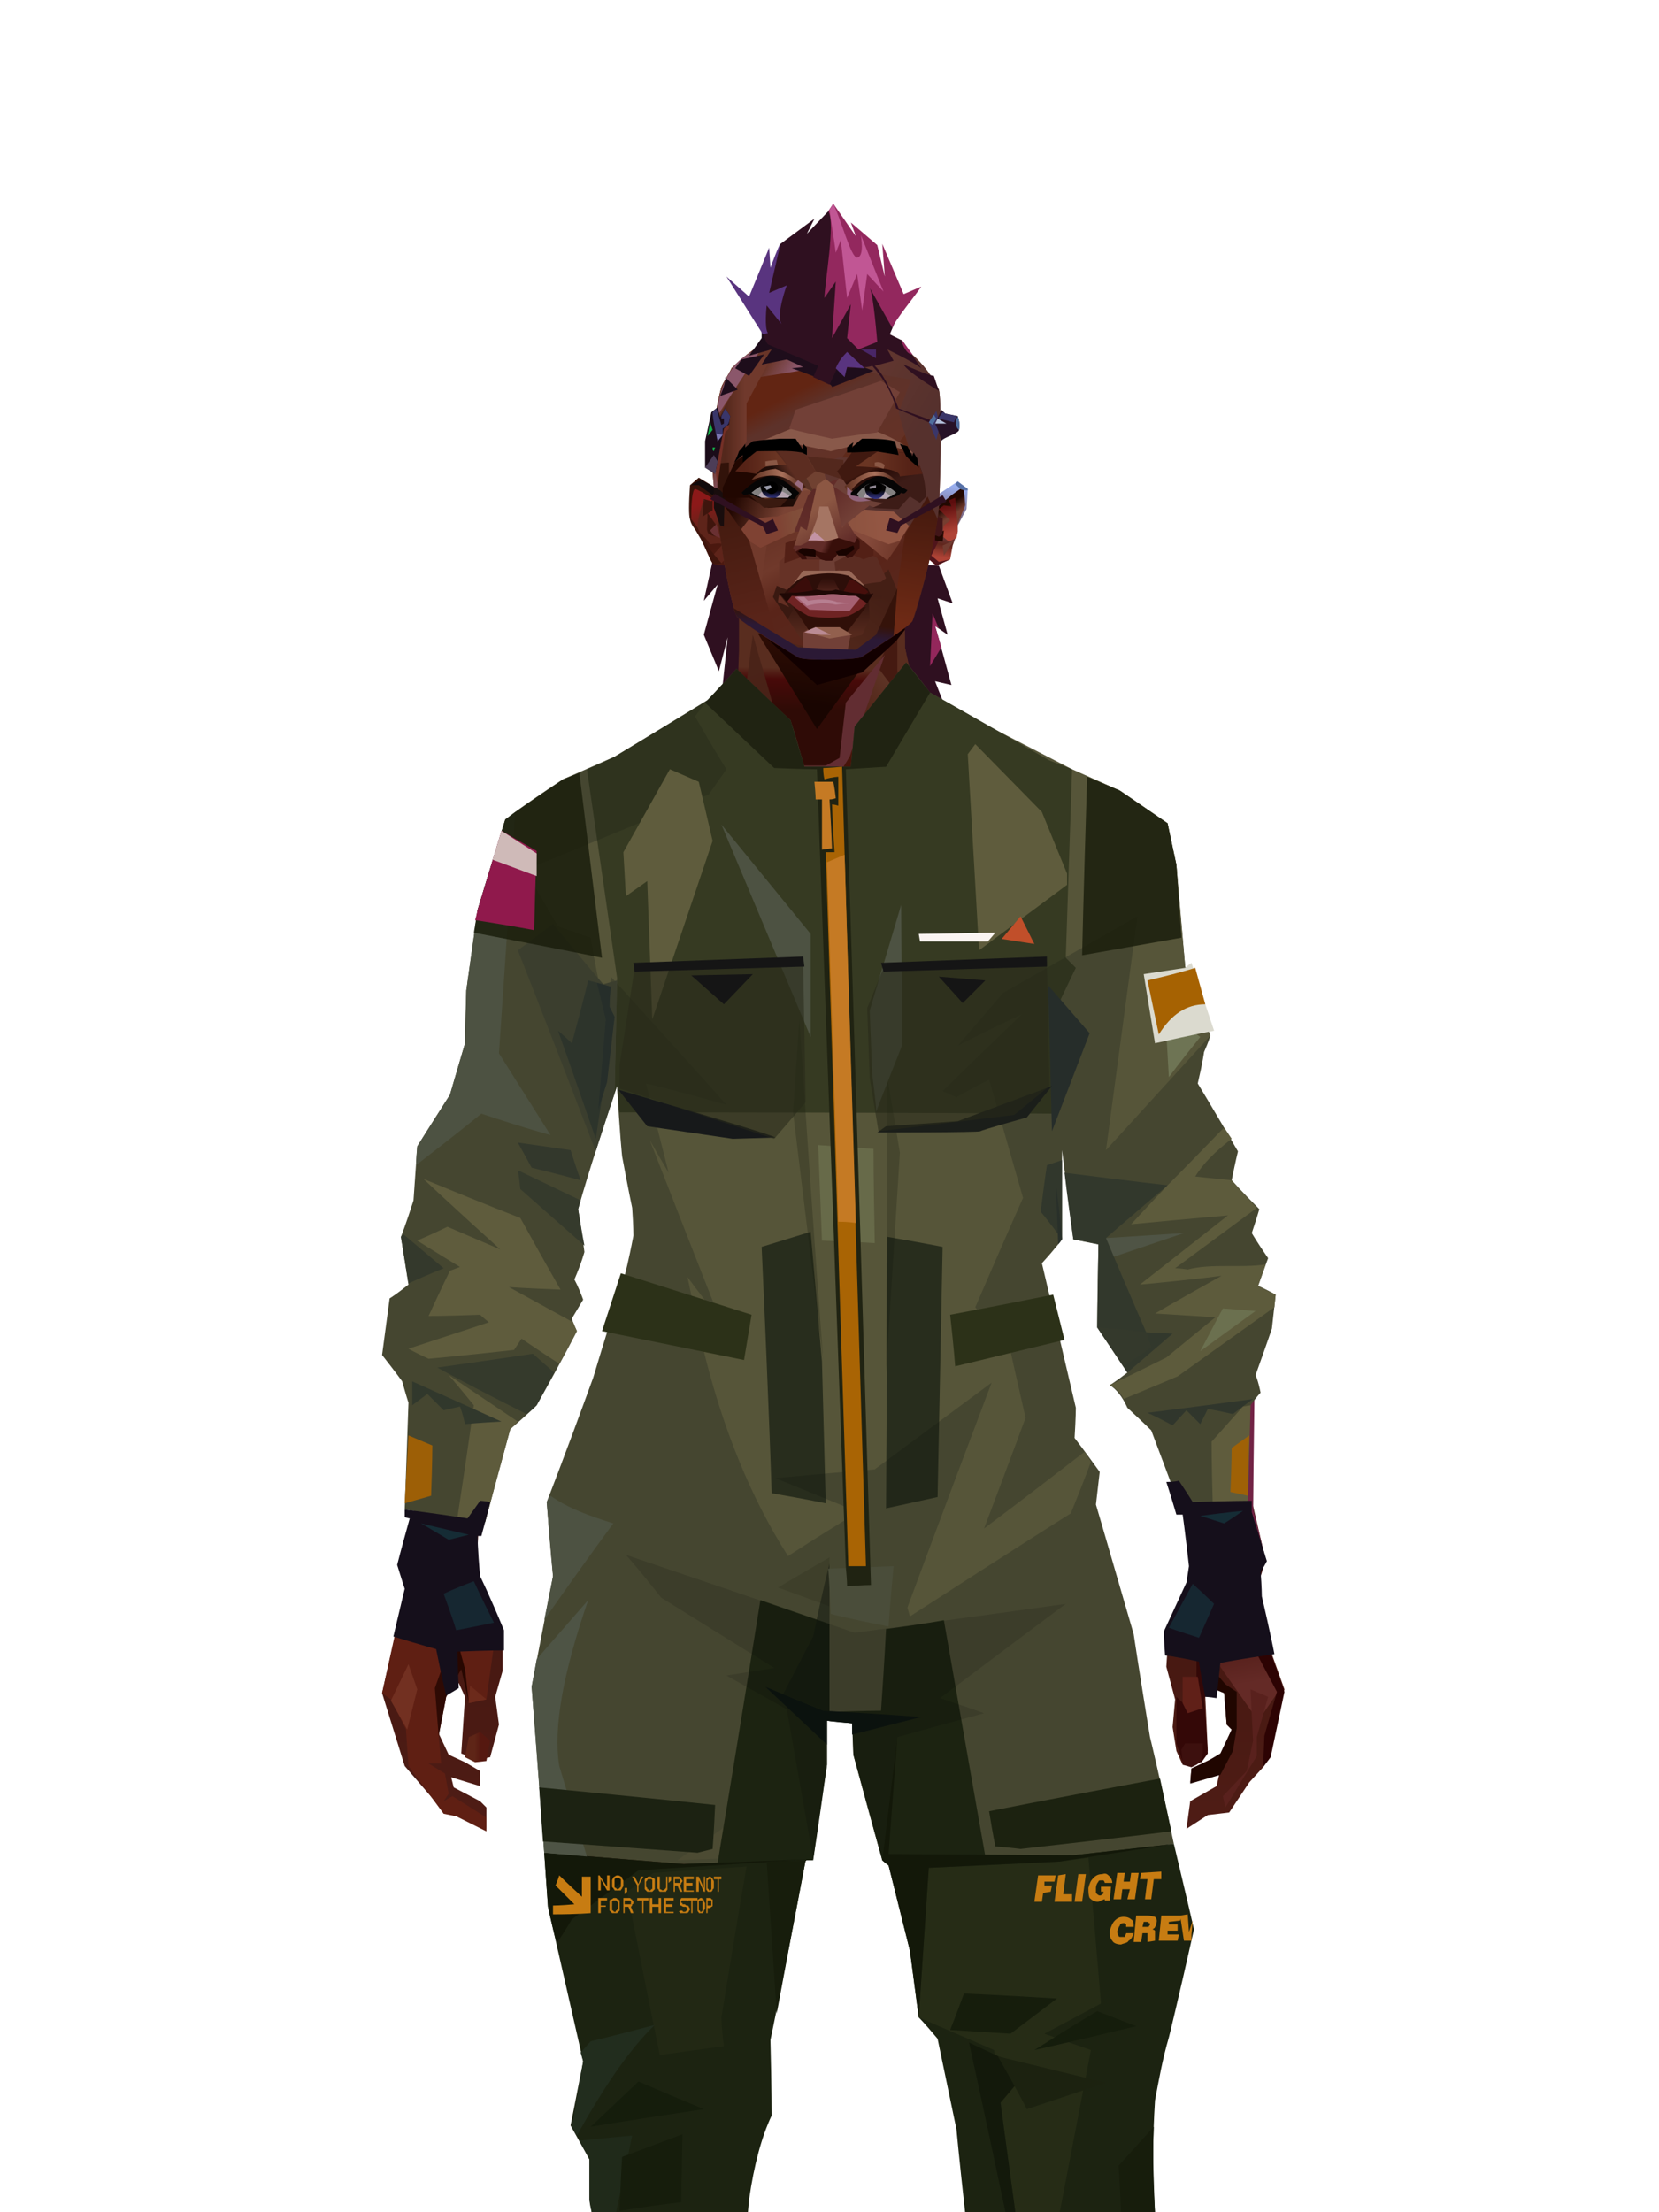 <?xml version="1.0" encoding="UTF-8"?>
<svg xmlns="http://www.w3.org/2000/svg" xmlns:xlink="http://www.w3.org/1999/xlink" width="1320px" height="1760px" viewBox="0 0 1320 1760" version="1.1">
<defs>
</defs>

<defs>
</defs>
<g transform="translate(559,441)" id="id-male-5_4_hair_back-0">
<path d="M 198 104 L 185 101 L 194 124 L 27 127 L 16 104 L 20 66 L 13 93 L 1 64 L 12 24 L 1 37 L 9 1 L 188 9 L 199 39 L 187 35 L 195 64 L 185 57 C 188 67 195 93 198 104 Z" fill="#2f1020" id="id-male-5_4_hair_back-1">
</path>
<polygon points="190 74 181 89 183 47 188 59 185 57" fill="#93275b" id="id-male-5_4_hair_back-1">
</polygon>
</g>
<defs>
<linearGradient x1="50%" y1="6%" x2="50%" y2="100%" id="id-male-6.6_base_4-0">
<stop stop-color="#6f4a3f" offset="0%">
</stop>
<stop stop-color="#45191d" offset="8%">
</stop>
<stop stop-color="#54241c" offset="20%">
</stop>
<stop stop-color="#35100a" offset="34%">
</stop>
<stop stop-color="#4c1b14" offset="71%">
</stop>
<stop stop-color="#602521" offset="100%">
</stop>
</linearGradient>
<linearGradient x1="50%" y1="-10%" x2="50%" y2="84%" id="id-male-6.6_base_4-1">
<stop stop-color="#270702" offset="0%">
</stop>
<stop stop-color="#4d190d" offset="49%">
</stop>
<stop stop-color="#48150a" offset="100%">
</stop>
</linearGradient>
<linearGradient x1="57%" y1="50%" x2="47%" y2="56%" id="id-male-6.6_base_4-2">
<stop stop-color="#290805" offset="0%">
</stop>
<stop stop-color="#2c0303" offset="100%">
</stop>
</linearGradient>
<linearGradient x1="45%" y1="35%" x2="55%" y2="47%" id="id-male-6.6_base_4-3">
<stop stop-color="#4b1b14" offset="0%">
</stop>
<stop stop-color="#2d0303" offset="100%">
</stop>
</linearGradient>
<linearGradient x1="54%" y1="31%" x2="47%" y2="81%" id="id-male-6.6_base_4-4">
<stop stop-color="#451a11" offset="0%">
</stop>
<stop stop-color="#320d07" offset="19%">
</stop>
<stop stop-color="#370404" offset="71%">
</stop>
<stop stop-color="#340505" offset="81%">
</stop>
<stop stop-color="#220000" offset="100%">
</stop>
</linearGradient>
<linearGradient x1="43%" y1="38%" x2="54%" y2="44%" id="id-male-6.6_base_4-5">
<stop stop-color="#2e0a04" offset="0%">
</stop>
<stop stop-color="#270701" offset="100%">
</stop>
</linearGradient>
<linearGradient x1="46%" y1="8%" x2="58%" y2="82%" id="id-male-6.6_base_4-6">
<stop stop-color="#4d1e18" offset="0%">
</stop>
<stop stop-color="#36100d" offset="100%">
</stop>
</linearGradient>
<linearGradient x1="50%" y1="41%" x2="49%" y2="66%" id="id-male-6.6_base_4-7">
<stop stop-color="#592d1f" offset="0%">
</stop>
<stop stop-color="#480a09" offset="27%">
</stop>
<stop stop-color="#2f0b06" offset="100%">
</stop>
</linearGradient>
<linearGradient x1="63%" y1="4%" x2="25%" y2="77%" id="id-male-6.6_base_4-8">
<stop stop-color="#5a1821" offset="0%">
</stop>
<stop stop-color="#63271a" offset="55%">
</stop>
<stop stop-color="#3f1007" offset="100%">
</stop>
</linearGradient>
<linearGradient x1="50%" y1="23%" x2="41%" y2="77%" id="id-male-6.6_base_4-9">
<stop stop-color="#2c0c04" offset="0%">
</stop>
<stop stop-color="#190501" offset="100%">
</stop>
</linearGradient>
<linearGradient x1="47%" y1="22%" x2="55%" y2="89%" id="id-male-6.6_base_4-10">
<stop stop-color="#4a2318" offset="0%">
</stop>
<stop stop-color="#481f15" offset="100%">
</stop>
</linearGradient>
<linearGradient x1="86%" y1="87%" x2="12%" y2="66%" id="id-male-6.6_base_4-11">
<stop stop-color="#220401" offset="0%">
</stop>
<stop stop-color="#2c0903" offset="100%">
</stop>
</linearGradient>
<linearGradient x1="71%" y1="11%" x2="50%" y2="100%" id="id-male-6.6_base_4-12">
<stop stop-color="#320a06" offset="0%">
</stop>
<stop stop-color="#48160a" offset="100%">
</stop>
</linearGradient>
<linearGradient x1="66%" y1="46%" x2="56%" y2="43%" id="id-male-6.6_base_4-13">
<stop stop-color="#1a0002" offset="0%">
</stop>
<stop stop-color="#140000" offset="100%">
</stop>
</linearGradient>
<linearGradient x1="100%" y1="41%" x2="50%" y2="63%" id="id-male-6.6_base_4-14">
<stop stop-color="#130000" offset="0%">
</stop>
<stop stop-color="#120000" offset="100%">
</stop>
</linearGradient>
<linearGradient x1="69%" y1="20%" x2="50%" y2="100%" id="id-male-6.6_base_4-15">
<stop stop-color="#2f0a04" offset="0%">
</stop>
<stop stop-color="#1e0200" offset="100%">
</stop>
</linearGradient>
<linearGradient x1="36%" y1="20%" x2="57%" y2="81%" id="id-male-6.6_base_4-16">
<stop stop-color="#59243c" offset="0%">
</stop>
<stop stop-color="#4b191e" offset="100%">
</stop>
</linearGradient>
<linearGradient x1="46%" y1="67%" x2="92%" y2="50%" id="id-male-6.6_base_4-17">
<stop stop-color="#47120e" offset="0%">
</stop>
<stop stop-color="#525767" offset="100%" stop-opacity="0.348">
</stop>
</linearGradient>
<linearGradient x1="17%" y1="24%" x2="78%" y2="69%" id="id-male-6.6_base_4-18">
<stop stop-color="#6c3328" offset="0%">
</stop>
<stop stop-color="#3a140e" offset="100%">
</stop>
</linearGradient>
<linearGradient x1="26%" y1="42%" x2="80%" y2="75%" id="id-male-6.6_base_4-19">
<stop stop-color="#662620" offset="0%">
</stop>
<stop stop-color="#6d6172" offset="100%" stop-opacity="0.068">
</stop>
</linearGradient>
<linearGradient x1="29%" y1="56%" x2="77%" y2="50%" id="id-male-6.6_base_4-20">
<stop stop-color="#622121" offset="0%">
</stop>
<stop stop-color="#61474d" offset="100%" stop-opacity="0.449">
</stop>
</linearGradient>
<linearGradient x1="74%" y1="24%" x2="34%" y2="74%" id="id-male-6.6_base_4-21">
<stop stop-color="#5d3325" offset="0%">
</stop>
<stop stop-color="#46140a" offset="100%">
</stop>
</linearGradient>
<linearGradient x1="66%" y1="100%" x2="40%" y2="0%" id="id-male-6.6_base_4-22">
<stop stop-color="#3b0710" offset="0%">
</stop>
<stop stop-color="#70253e" offset="45%">
</stop>
<stop stop-color="#45130b" offset="100%">
</stop>
</linearGradient>
<linearGradient x1="52%" y1="13%" x2="59%" y2="75%" id="id-male-6.6_base_4-23">
<stop stop-color="#3f0f09" offset="0%">
</stop>
<stop stop-color="#642a26" offset="100%">
</stop>
</linearGradient>
<linearGradient x1="28%" y1="76%" x2="73%" y2="20%" id="id-male-6.6_base_4-24">
<stop stop-color="#5e1d14" offset="0%">
</stop>
<stop stop-color="#470f09" offset="67%">
</stop>
<stop stop-color="#45130d" offset="100%">
</stop>
</linearGradient>
<linearGradient x1="66%" y1="59%" x2="24%" y2="66%" id="id-male-6.6_base_4-25">
<stop stop-color="#230401" offset="0%">
</stop>
<stop stop-color="#400f07" offset="100%">
</stop>
</linearGradient>
<linearGradient x1="41%" y1="11%" x2="61%" y2="81%" id="id-male-6.6_base_4-26">
<stop stop-color="#541e13" offset="0%">
</stop>
<stop stop-color="#43130b" offset="100%">
</stop>
</linearGradient>
<linearGradient x1="19%" y1="58%" x2="66%" y2="43%" id="id-male-6.6_base_4-27">
<stop stop-color="#602617" offset="0%">
</stop>
<stop stop-color="#46140a" offset="100%">
</stop>
</linearGradient>
<linearGradient x1="73%" y1="50%" x2="30%" y2="53%" id="id-male-6.6_base_4-28">
<stop stop-color="#591531" offset="0%">
</stop>
<stop stop-color="#853542" offset="100%">
</stop>
</linearGradient>
<linearGradient x1="31%" y1="0%" x2="50%" y2="100%" id="id-male-6.6_base_4-29">
<stop stop-color="#6a2c21" offset="0%">
</stop>
<stop stop-color="#61261c" offset="100%">
</stop>
</linearGradient>
<linearGradient x1="29%" y1="43%" x2="65%" y2="100%" id="id-male-6.6_base_4-30">
<stop stop-color="#5f1c26" offset="0%">
</stop>
<stop stop-color="#4e1715" offset="100%">
</stop>
</linearGradient>
<linearGradient x1="13%" y1="78%" x2="84%" y2="50%" id="id-male-6.6_base_4-31">
<stop stop-color="#360808" offset="0%">
</stop>
<stop stop-color="#230401" offset="100%">
</stop>
</linearGradient>
<linearGradient x1="50%" y1="0%" x2="36%" y2="100%" id="id-male-6.6_base_4-32">
<stop stop-color="#61173b" offset="0%">
</stop>
<stop stop-color="#581f13" offset="100%">
</stop>
</linearGradient>
<linearGradient x1="50%" y1="28%" x2="64%" y2="55%" id="id-male-6.6_base_4-33">
<stop stop-color="#501021" offset="0%">
</stop>
<stop stop-color="#571626" offset="100%">
</stop>
</linearGradient>
<linearGradient x1="40%" y1="55%" x2="62%" y2="71%" id="id-male-6.6_base_4-34">
<stop stop-color="#421209" offset="0%">
</stop>
<stop stop-color="#39090a" offset="100%">
</stop>
</linearGradient>
<linearGradient x1="9%" y1="37%" x2="88%" y2="55%" id="id-male-6.6_base_4-35">
<stop stop-color="#1f0301" offset="0%">
</stop>
<stop stop-color="#150000" offset="100%">
</stop>
</linearGradient>
<linearGradient x1="62%" y1="19%" x2="50%" y2="100%" id="id-male-6.6_base_4-36">
<stop stop-color="#47140a" offset="0%">
</stop>
<stop stop-color="#220301" offset="100%">
</stop>
</linearGradient>
<linearGradient x1="45%" y1="18%" x2="51%" y2="67%" id="id-male-6.6_base_4-37">
<stop stop-color="#6c2e20" offset="0%">
</stop>
<stop stop-color="#46140a" offset="100%">
</stop>
</linearGradient>
<linearGradient x1="50%" y1="0%" x2="50%" y2="100%" id="id-male-6.6_base_4-38">
<stop stop-color="#6a2b1e" offset="0%">
</stop>
<stop stop-color="#45130a" offset="100%">
</stop>
</linearGradient>
<linearGradient x1="45%" y1="50%" x2="58%" y2="50%" id="id-male-6.6_base_4-39">
<stop stop-color="#220401" offset="0%">
</stop>
<stop stop-color="#40140b" offset="100%">
</stop>
</linearGradient>
<linearGradient x1="33%" y1="74%" x2="77%" y2="42%" id="id-male-6.6_base_4-40">
<stop stop-color="#43140c" offset="0%">
</stop>
<stop stop-color="#551e11" offset="100%">
</stop>
</linearGradient>
<linearGradient x1="63%" y1="59%" x2="38%" y2="59%" id="id-male-6.6_base_4-41">
<stop stop-color="#551810" offset="0%">
</stop>
<stop stop-color="#5e2517" offset="100%">
</stop>
</linearGradient>
<linearGradient x1="50%" y1="0%" x2="50%" y2="100%" id="id-male-6.6_base_4-42">
<stop stop-color="#512418" offset="0%">
</stop>
<stop stop-color="#3f0f0d" offset="100%">
</stop>
</linearGradient>
<linearGradient x1="47%" y1="47%" x2="53%" y2="50%" id="id-male-6.6_base_4-43">
<stop stop-color="#5b291f" offset="0%">
</stop>
<stop stop-color="#42120d" offset="100%">
</stop>
</linearGradient>
<linearGradient x1="50%" y1="0%" x2="50%" y2="100%" id="id-male-6.6_base_4-44">
<stop stop-color="#350b08" offset="0%">
</stop>
<stop stop-color="#320706" offset="100%">
</stop>
</linearGradient>
<linearGradient x1="50%" y1="0%" x2="50%" y2="100%" id="id-male-6.6_base_4-45">
<stop stop-color="#732a2a" offset="0%">
</stop>
<stop stop-color="#482115" offset="100%">
</stop>
</linearGradient>
<linearGradient x1="0%" y1="55%" x2="100%" y2="55%" id="id-male-6.6_base_4-46">
<stop stop-color="#4e1513" offset="0%">
</stop>
<stop stop-color="#2e0705" offset="100%">
</stop>
</linearGradient>
<linearGradient x1="50%" y1="0%" x2="50%" y2="100%" id="id-male-6.6_base_4-47">
<stop stop-color="#5f251c" offset="0%">
</stop>
<stop stop-color="#3e0d0a" offset="100%">
</stop>
</linearGradient>
<linearGradient x1="49%" y1="20%" x2="52%" y2="96%" id="id-male-6.6_base_4-48">
<stop stop-color="#441410" offset="0%">
</stop>
<stop stop-color="#3a0f0b" offset="100%">
</stop>
</linearGradient>
<linearGradient x1="33%" y1="47%" x2="59%" y2="56%" id="id-male-6.6_base_4-49">
<stop stop-color="#3f150c" offset="0%">
</stop>
<stop stop-color="#2b0605" offset="100%">
</stop>
</linearGradient>
</defs>
<g transform="translate(304,473)" id="id-male-6.6_base_4-50">
<polygon points="174 662 139 824 137 906 146 1082 171 1154 176 1211 174 1230 175 1284 287 1284 284 1265 308 1195 306 1124 345 952 343 912 353 879 362 881 371 877 383 904 391 970 434 1079 457 1202 475 1252 475 1284 596 1284 600 1225 591 1146 609 1103 612 997 596 842 545 671 539 640 528 606 531 569 509 498 522 403 539 360 539 348 563 464 576 498 585 574 637 704 646 760 646 778 626 822 624 853 631 879 629 901 632 920 637 931 647 931 657 920 655 877 659 867 670 874 672 899 676 903 667 923 644 934 643 945 666 939 664 948 643 960 640 982 657 971 674 969 690 945 701 933 704 926 707 923 713 892 718 871 704 832 696 786 703 768 693 725 693 521 652 425 629 282 626 203 612 175 567 156 548 141 530 139 479 114 422 73 416 42 415 1 285 0 284 73 279 83 242 114 196 137 171 139 155 156 108 175 91 228 91 287 68 431 30 516 23 602 28 725 16 764 21 782 0 874 18 932 49 968 59 970 83 982 83 965 78 960 57 949 55 941 78 948 78 936 66 929 53 923 45 906 51 875 61 866 66 877 63 922 75 927 86 925 93 899 90 877 96 856 96 824 75 778 77 738 108 637 139 562 142 495 159 458 180 358 199 403 203 461 211 504 188 564 191 608" fill="url(#id-male-6.6_base_4-0)" id="id-male-6.6_base_4-51">
</polygon>
<polygon points="91 287 68 431 30 516 23 602 72 688 117 614 98 452 109 469 123 336 102 372 109 294 88 309 109 285" fill="url(#id-male-6.6_base_4-1)" id="id-male-6.6_base_4-51">
</polygon>
<polygon points="383 906 391 972 434 1081 457 1204 475 1254 475 1287 596 1287 600 1226 591 1148 609 1105 612 999 602 904 584 908 584 846 535 683 456 705 382 878" fill="url(#id-male-6.6_base_4-2)" id="id-male-6.6_base_4-51">
</polygon>
<polygon points="137 907 146 1083 171 1156 176 1212 174 1232 175 1286 175 1287 287 1287 284 1266 308 1197 306 1126 345 954 343 923 293 814 263 724 247 711" fill="url(#id-male-6.6_base_4-3)" id="id-male-6.6_base_4-51">
</polygon>
<polygon points="545 671 539 639 528 606 531 569 509 498 522 403 539 359 539 348 563 463 576 498 601 538 660 489 688 527 652 425 629 281 626 203 612 175 568 155 548 140 530 139 479 114 422 73 416 42 415 1 360 1 360 713 462 722" fill="url(#id-male-6.6_base_4-4)" id="id-male-6.6_base_4-51">
</polygon>
<polygon points="83 984 59 972 49 970 21 932 19 903 7 879 0 874 11 824 38 786 38 814 56 786 78 800 91 822 83 879 69 882 63 855 51 877 45 908 47 930 37 930 50 938 53 954 49 960 56 956 83 973" fill="#5f1f13" id="id-male-6.6_base_4-56">
</polygon>
<polygon points="66 855 69 882 63 855 51 877 45 908 42 870 58 825" fill="url(#id-male-6.6_base_4-5)" id="id-male-6.6_base_4-56">
</polygon>
<polygon points="83 879 69 882 70 868" fill="#6c2a1b" id="id-male-6.6_base_4-56">
</polygon>
<polygon points="481 376 513 349 558 291 522 368" fill="#410721" id="id-male-6.6_base_4-59">
</polygon>
<polygon points="313 697 260 560 246 448 259 424 355 408 361 366 317 404 285 409 267 378 313 343 394 351 431 378 420 404 368 399 371 404 449 421 466 441 449 510 466 547 406 697 358 717" fill="url(#id-male-6.6_base_4-6)" id="id-male-6.6_base_4-60">
</polygon>
<polygon points="410 87 430 79 423 73 416 42 416 4 284 6 284 45 283 73 278 83 244 111 195 136 366 136 390 67 410 23" fill="url(#id-male-6.6_base_4-7)" id="id-male-6.6_base_4-61">
</polygon>
<polygon points="182 180 133 231 97 289 97 231 113 182 165 159" fill="url(#id-male-6.6_base_4-8)" id="id-male-6.6_base_4-62">
</polygon>
<polygon points="346 107 384 55 409 31 414 23 299 31" fill="url(#id-male-6.6_base_4-9)" id="id-male-6.6_base_4-63">
</polygon>
<polygon points="287 93 295 32 323 129" fill="url(#id-male-6.6_base_4-10)" id="id-male-6.6_base_4-64">
</polygon>
<polygon points="336 139 314 151 270 146 224 139" fill="#6c362b" id="id-male-6.6_base_4-65">
</polygon>
<polygon points="410 84 409 136 461 129" fill="url(#id-male-6.6_base_4-11)" id="id-male-6.6_base_4-66">
</polygon>
<polygon points="173 246 167 286 191 351 263 386 328 330 359 330 359 152 348 139 336 139 309 152" fill="url(#id-male-6.6_base_4-12)" id="id-male-6.6_base_4-67">
</polygon>
<polygon points="464 159 516 190 500 159" fill="url(#id-male-6.6_base_4-13)" id="id-male-6.6_base_4-68">
</polygon>
<polygon points="302 31 346 72 382 62 409 37 416 28 416 13" fill="url(#id-male-6.6_base_4-14)" id="id-male-6.6_base_4-69">
</polygon>
<polygon points="263 151 191 202 219 151" fill="#31050c" id="id-male-6.6_base_4-70">
</polygon>
<polygon points="154 206 170 170 122 188" fill="#894752" id="id-male-6.6_base_4-71">
</polygon>
<polygon points="358 285 344 299 323 318 305 354 358 345 354 305" fill="url(#id-male-6.6_base_4-15)" id="id-male-6.6_base_4-72">
</polygon>
<polygon points="260 361 265 387 203 371 191 347" fill="#380b07" id="id-male-6.6_base_4-73">
</polygon>
<polygon points="198 362 181 359 167 284" fill="#1d0100" id="id-male-6.6_base_4-74">
</polygon>
<polygon points="477 341 477 335 488 326 496 325 509 338 496 348 485 354" fill="#130000" id="id-male-6.6_base_4-75">
</polygon>
<polygon points="314 151 342 220 317 293 237 351 209 318 172 251 185 205 270 146" fill="url(#id-male-6.6_base_4-16)" id="id-male-6.6_base_4-76">
</polygon>
<polygon points="314 151 330 238 209 318 172 251 185 205 270 146" fill="url(#id-male-6.6_base_4-17)" id="id-male-6.6_base_4-76">
</polygon>
<polygon points="211 335 223 322 242 327 244 332 235 353 213 349" fill="#190001" id="id-male-6.6_base_4-78">
</polygon>
<polygon points="224 339 226 342 226 345 222 349 235 350 242 333 230 338 227 335" fill="#210a0f" id="id-male-6.6_base_4-79">
</polygon>
<polygon points="488 343 491 347 486 351 479 338 489 327 495 327 493 336" fill="#1f0405" id="id-male-6.6_base_4-80">
</polygon>
<polygon points="485 339 488 343 493 337" fill="#310c07" id="id-male-6.6_base_4-81">
</polygon>
<polygon points="359 162 359 291 406 325 455 347 529 267 463 182 415 166" fill="url(#id-male-6.6_base_4-18)" id="id-male-6.6_base_4-82">
</polygon>
<polygon points="359 178 359 281 391 302 391 249 489 270 461 189 415 166" fill="url(#id-male-6.6_base_4-19)" id="id-male-6.6_base_4-82">
</polygon>
<polygon points="359 178 359 219 472 220 461 189 415 166 371 163" fill="url(#id-male-6.6_base_4-20)" id="id-male-6.6_base_4-82">
</polygon>
<polygon points="358 178 372 168 440 156 413 137 378 158 411 80 396 60 358 146" fill="url(#id-male-6.6_base_4-21)" id="id-male-6.6_base_4-85">
</polygon>
<polygon points="346 140 358 152 372 129 400 48 369 86 364 130" fill="#622d32" id="id-male-6.6_base_4-86">
</polygon>
<polygon points="591 281 601 226 559 159 514 159 523 138 499 156 571 263" fill="url(#id-male-6.6_base_4-22)" id="id-male-6.6_base_4-87">
</polygon>
<polygon points="609 298 626 332 629 285 627 227 614 207 617 251" fill="#421d30" id="id-male-6.6_base_4-88">
</polygon>
<polygon points="554 159 567 157 612 177 614 192 579 175 603 207 601 226" fill="#420a1f" id="id-male-6.6_base_4-89">
</polygon>
<polygon points="641 823 648 826 697 896 713 873 682 781" fill="url(#id-male-6.6_base_4-23)" id="id-male-6.6_base_4-90">
</polygon>
<polygon points="625 840 700 762 688 738 679 784 648 776 626 822" fill="url(#id-male-6.6_base_4-24)" id="id-male-6.6_base_4-90">
</polygon>
<polygon points="648 862 648 845 661 825 661 870 654 878 657 922 652 929 637 929 632 914 632 893 632 877 644 888" fill="#340807" id="id-male-6.6_base_4-92">
</polygon>
<polygon points="554 375 577 333 607 451 594 508 568 462" fill="#441208" id="id-male-6.6_base_4-93">
</polygon>
<polygon points="623 326 643 425 633 431 693 523 652 427 636 326 625 315" fill="#5a1935" id="id-male-6.6_base_4-94">
</polygon>
<polygon points="628 274 638 339 623 314" fill="#2a0303" id="id-male-6.6_base_4-95">
</polygon>
<polygon points="693 523 695 567 685 525 618 416 633 431" fill="#150000" id="id-male-6.6_base_4-96">
</polygon>
<polygon points="640 463 599 539 601 571 634 655 646 703 650 754 658 640 660 491" fill="#43150c" id="id-male-6.6_base_4-97">
</polygon>
<polygon points="610 531 648 646 652 546 638 479" fill="#571f15" id="id-male-6.6_base_4-97">
</polygon>
<polygon points="693 748 677 730 677 700 660 491 685 525 691 552 684 727" fill="#210200" id="id-male-6.6_base_4-99">
</polygon>
<polygon points="691 746 703 768 693 727 695 567 691 551 683 727" fill="#722345" id="id-male-6.6_base_4-100">
</polygon>
<polygon points="260 559 310 683 355 716 263 713 238 685 195 582" fill="url(#id-male-6.6_base_4-25)" id="id-male-6.6_base_4-101">
</polygon>
<polygon points="637 931 636 919 639 914 653 914 653 922 651 929 648 931 644 933" fill="#3d100e" id="id-male-6.6_base_4-102">
</polygon>
<polygon points="637 861 637 882 641 890 653 886 649 861" fill="#602018" id="id-male-6.6_base_4-103">
</polygon>
<polygon points="691 871 693 912 688 936 669 956 671 965 696 924 696 909 705 877" fill="#59211d" id="id-male-6.6_base_4-104">
</polygon>
<polygon points="703 768 684 788 693 837 712 873 702 908 701 933 707 925 718 873 704 834 697 788" fill="#2d0303" id="id-male-6.6_base_4-105">
</polygon>
<polygon points="667 939 643 946 644 934 657 928 667 922 676 903 672 899 670 874 660 870 660 854 671 867 680 873 680 902 677 920" fill="#200600" id="id-male-6.6_base_4-106">
</polygon>
<polygon points="361 510 359 634 426 561 420 535" fill="url(#id-male-6.6_base_4-26)" opacity="0.626" id="id-male-6.6_base_4-107">
</polygon>
<polygon points="319 403 289 399 268 380 313 343 361 348 362 372" fill="url(#id-male-6.6_base_4-27)" id="id-male-6.6_base_4-108">
</polygon>
<polygon points="171 141 168 151 180 151 204 139 196 138" fill="url(#id-male-6.6_base_4-28)" id="id-male-6.6_base_4-109">
</polygon>
<polygon points="359 308 362 360 382 334" fill="#6a2c1e" opacity="0.625" id="id-male-6.6_base_4-110">
</polygon>
<polygon points="360 546 360 584 387 551 374 540" fill="url(#id-male-6.6_base_4-29)" opacity="0.626" id="id-male-6.6_base_4-111">
</polygon>
<polygon points="346 542 360 547 373 540 360 534" fill="#0e0000" id="id-male-6.6_base_4-112">
</polygon>
<polygon points="325 545 277 503 259 561 308 579" fill="url(#id-male-6.6_base_4-30)" opacity="0.758" id="id-male-6.6_base_4-113">
</polygon>
<polygon points="389 499 460 467 449 510 404 520" fill="url(#id-male-6.6_base_4-31)" id="id-male-6.6_base_4-114">
</polygon>
<polygon points="364 491 361 403 420 428" fill="url(#id-male-6.6_base_4-32)" opacity="0.758" id="id-male-6.6_base_4-115">
</polygon>
<polygon points="262 446 333 446 323 469 279 492" fill="url(#id-male-6.6_base_4-33)" opacity="0.758" id="id-male-6.6_base_4-116">
</polygon>
<polygon points="259 425 279 496 259 561 236 528 213 443 227 425 243 447" fill="url(#id-male-6.6_base_4-34)" id="id-male-6.6_base_4-117">
</polygon>
<polygon points="412 343 444 374 466 383 499 351 447 354 416 339" fill="url(#id-male-6.6_base_4-35)" id="id-male-6.6_base_4-118">
</polygon>
<polygon points="164 252 163 278 128 284" fill="#170000" id="id-male-6.6_base_4-119">
</polygon>
<polygon points="58 478 88 441 88 416 69 430 66 456" fill="url(#id-male-6.6_base_4-36)" id="id-male-6.6_base_4-120">
</polygon>
<polygon points="76 684 69 634 61 517 89 474 111 569" fill="url(#id-male-6.6_base_4-37)" id="id-male-6.6_base_4-121">
</polygon>
<polygon points="53 489 47 539 69 635 76 684 53 760 40 781 16 766 28 727 23 604 28 544" fill="url(#id-male-6.6_base_4-38)" id="id-male-6.6_base_4-122">
</polygon>
<polygon points="136 452 127 497 153 460 177 340 170 300" fill="#1f0300" id="id-male-6.6_base_4-123">
</polygon>
<polygon points="181 359 159 460 143 497 142 514 123 532 109 514 108 490 127 497 153 460 177 340" fill="#2b0903" id="id-male-6.6_base_4-123">
</polygon>
<polygon points="38 747 28 772 38 788 44 772" fill="#591f14" id="id-male-6.6_base_4-125">
</polygon>
<polygon points="359 379 342 413 361 444 377 417" fill="url(#id-male-6.6_base_4-39)" id="id-male-6.6_base_4-126">
</polygon>
<polygon points="196 581 260 561 229 519" fill="url(#id-male-6.6_base_4-40)" id="id-male-6.6_base_4-127">
</polygon>
<polygon points="74 929 66 925 69 909 78 905 86 912 83 928" fill="url(#id-male-6.6_base_4-41)" id="id-male-6.6_base_4-128">
</polygon>
<polygon points="20 903 7 880 21 851 28 871" fill="#723021" id="id-male-6.6_base_4-129">
</polygon>
<polygon points="218 1123 203 1040 191 913 171 1090 182 1169 230 1208 261 1237 270 1213 234 1175 212 1157 272 1191 281 1169" fill="url(#id-male-6.6_base_4-42)" opacity="0.808" id="id-male-6.6_base_4-130">
</polygon>
<polygon points="182 1207 181 1155 213 1106 236 1166 230 1210" fill="#44120c" id="id-male-6.6_base_4-131">
</polygon>
<polygon points="187 902 211 1137 227 1161 275 1187 299 1137 272 1009 299 918 269 791 211 836" fill="url(#id-male-6.6_base_4-43)" id="id-male-6.6_base_4-132">
</polygon>
<polygon points="288 1079 311 1040 311 942 295 903 264 1019 275 1188 301 1137" fill="url(#id-male-6.6_base_4-44)" id="id-male-6.6_base_4-133">
</polygon>
<polygon points="584 908 604 1008 608 1106 614 998 599 887" fill="#722345" id="id-male-6.6_base_4-134">
</polygon>
<polygon points="430 886 488 1140 535 1115 561 925 566 886 536 816 500 786" fill="url(#id-male-6.6_base_4-45)" opacity="0.792" id="id-male-6.6_base_4-135">
</polygon>
<polygon points="581 921 588 1011 584 1112 576 1162 544 1046 566 886" fill="url(#id-male-6.6_base_4-46)" id="id-male-6.6_base_4-136">
</polygon>
<polygon points="561 1247 518 1200 472 1112 494 931 505 931 594 1188 579 1244" fill="url(#id-male-6.6_base_4-47)" id="id-male-6.6_base_4-137">
</polygon>
<polygon points="531 1221 539 1263 536 1269 516 1287 509 1287 500 1263 513 1199 488 1226 462 1170 472 1101 427 1010 398 877 469 771 518 739 536 818 500 787 433 890 477 1078 534 1212" fill="url(#id-male-6.6_base_4-48)" id="id-male-6.6_base_4-138">
</polygon>
<polygon points="321 1058 284 852 258 721 266 733 371 879 362 883 354 881 343 914 345 954" fill="#3e1009" id="id-male-6.6_base_4-139">
</polygon>
<polygon points="429 1068 424 875 536 705 454 704 380 865 384 906 391 972" fill="#47100b" opacity="0.394" id="id-male-6.6_base_4-140">
</polygon>
<polygon points="175 1262 194 1287 206 1287 225 1226 213 1249 175 1221 174 1232" fill="#210300" id="id-male-6.6_base_4-141">
</polygon>
<polygon points="528 1227 554 1234 569 1169 549 1168" fill="#551e14" id="id-male-6.6_base_4-142">
</polygon>
<polygon points="546 678 545 672 539 641 528 608 531 571 509 500 522 405 539 361 539 350 547 389 542 330 558 289 517 369 528 369 517 411 499 442 509 465 488 531 507 525 522 585 449 724" fill="#1b0000" id="id-male-6.6_base_4-51">
</polygon>
<polygon points="402 722 490 609 522 585 449 723" fill="#401009" id="id-male-6.6_base_4-144">
</polygon>
<polygon points="174 664 139 826 137 907 139 937 238 690 352 886 354 881 362 883 371 879 383 906 471 773 548 712 596 844 545 673 539 641 478 697 449 723 278 705 232 657 188 566 191 610" fill="url(#id-male-6.6_base_4-49)" id="id-male-6.6_base_4-51">
</polygon>
<polygon points="189 616 211 620 190 586 190 609" fill="#1b0000" id="id-male-6.6_base_4-146">
</polygon>
<polygon points="139 836 225 709 167 697 139 826" fill="#1b0000" id="id-male-6.6_base_4-147">
</polygon>
<polygon points="518 734 596 843 547 678" fill="#1b0000" id="id-male-6.6_base_4-148">
</polygon>
<polygon points="415 778 447 726 314 744 329 762" fill="#511911" opacity="0.52" id="id-male-6.6_base_4-51">
</polygon>
<polygon points="411 685 463 666 456 573" fill="#300404" id="id-male-6.6_base_4-150">
</polygon>
</g>
<defs>
<linearGradient x1="53%" y1="5%" x2="47%" y2="91%" id="id-male-6.8_face_4-0">
<stop stop-color="#98aeee" offset="0%">
</stop>
<stop stop-color="#60261d" offset="82%">
</stop>
<stop stop-color="#af4336" offset="100%">
</stop>
</linearGradient>
<linearGradient x1="62%" y1="61%" x2="50%" y2="36%" id="id-male-6.8_face_4-1">
<stop stop-color="#763e30" offset="0%">
</stop>
<stop stop-color="#230801" offset="100%">
</stop>
</linearGradient>
<linearGradient x1="50%" y1="13%" x2="57%" y2="81%" id="id-male-6.8_face_4-2">
<stop stop-color="#5c0d0d" offset="0%">
</stop>
<stop stop-color="#af4336" offset="100%">
</stop>
</linearGradient>
<linearGradient x1="50%" y1="0%" x2="54%" y2="88%" id="id-male-6.8_face_4-3">
<stop stop-color="#341108" offset="0%">
</stop>
<stop stop-color="#4d1910" offset="100%">
</stop>
</linearGradient>
<linearGradient x1="46%" y1="75%" x2="35%" y2="25%" id="id-male-6.8_face_4-4">
<stop stop-color="#5e241a" offset="0%">
</stop>
<stop stop-color="#8c1919" offset="100%">
</stop>
<stop stop-color="#8c1919" offset="100%">
</stop>
</linearGradient>
<linearGradient x1="33%" y1="21%" x2="55%" y2="84%" id="id-male-6.8_face_4-5">
<stop stop-color="#622513" offset="0%">
</stop>
<stop stop-color="#5d322a" offset="10%">
</stop>
<stop stop-color="#673225" offset="53%">
</stop>
<stop stop-color="#70392b" offset="70%">
</stop>
<stop stop-color="#592419" offset="88%">
</stop>
<stop stop-color="#59261b" offset="100%">
</stop>
</linearGradient>
<linearGradient x1="28%" y1="56%" x2="79%" y2="54%" id="id-male-6.8_face_4-6">
<stop stop-color="#7f4233" offset="0%">
</stop>
<stop stop-color="#804d39" offset="16%">
</stop>
<stop stop-color="#935643" offset="100%">
</stop>
</linearGradient>
<linearGradient x1="68%" y1="59%" x2="18%" y2="46%" id="id-male-6.8_face_4-7">
<stop stop-color="#7a4334" offset="0%">
</stop>
<stop stop-color="#230802" offset="100%">
</stop>
</linearGradient>
<linearGradient x1="26%" y1="17%" x2="91%" y2="50%" id="id-male-6.8_face_4-8">
<stop stop-color="#693528" offset="0%">
</stop>
<stop stop-color="#8b576b" offset="16%">
</stop>
<stop stop-color="#63372f" offset="51%">
</stop>
<stop stop-color="#5a332e" offset="85%">
</stop>
<stop stop-color="#59322d" offset="88%">
</stop>
<stop stop-color="#56312d" offset="100%">
</stop>
</linearGradient>
<linearGradient x1="45%" y1="16%" x2="52%" y2="84%" id="id-male-6.8_face_4-9">
<stop stop-color="#451b10" offset="0%">
</stop>
<stop stop-color="#592419" offset="100%">
</stop>
</linearGradient>
<linearGradient x1="91%" y1="32%" x2="50%" y2="77%" id="id-male-6.8_face_4-10">
<stop stop-color="#441f15" offset="0%">
</stop>
<stop stop-color="#4f261a" offset="100%">
</stop>
</linearGradient>
<linearGradient x1="61%" y1="0%" x2="61%" y2="72%" id="id-male-6.8_face_4-11">
<stop stop-color="#2a0f0a" offset="0%">
</stop>
<stop stop-color="#55291d" offset="100%">
</stop>
</linearGradient>
<linearGradient x1="34%" y1="50%" x2="87%" y2="60%" id="id-male-6.8_face_4-12">
<stop stop-color="#854a3b" offset="0%">
</stop>
<stop stop-color="#723a2c" offset="100%">
</stop>
</linearGradient>
<linearGradient x1="50%" y1="2%" x2="46%" y2="90%" id="id-male-6.8_face_4-13">
<stop stop-color="#44190e" offset="0%">
</stop>
<stop stop-color="#6e2a15" offset="100%">
</stop>
</linearGradient>
<linearGradient x1="67%" y1="12%" x2="50%" y2="100%" id="id-male-6.8_face_4-14">
<stop stop-color="#5b2926" offset="0%">
</stop>
<stop stop-color="#622d29" offset="100%">
</stop>
</linearGradient>
<linearGradient x1="45%" y1="50%" x2="56%" y2="52%" id="id-male-6.8_face_4-15">
<stop stop-color="#612c28" offset="0%">
</stop>
<stop stop-color="#380f0a" offset="100%">
</stop>
</linearGradient>
<linearGradient x1="18%" y1="22%" x2="62%" y2="71%" id="id-male-6.8_face_4-16">
<stop stop-color="#622d29" offset="0%">
</stop>
<stop stop-color="#724037" offset="100%">
</stop>
</linearGradient>
<linearGradient x1="50%" y1="35%" x2="87%" y2="93%" id="id-male-6.8_face_4-17">
<stop stop-color="#8c5743" offset="0%">
</stop>
<stop stop-color="#622d29" offset="100%">
</stop>
</linearGradient>
<linearGradient x1="50%" y1="50%" x2="18%" y2="50%" id="id-male-6.8_face_4-18">
<stop stop-color="#70392c" offset="0%">
</stop>
<stop stop-color="#54281c" offset="100%">
</stop>
</linearGradient>
<linearGradient x1="54%" y1="44%" x2="58%" y2="44%" id="id-male-6.8_face_4-19">
<stop stop-color="#8fa6d7" offset="0%">
</stop>
<stop stop-color="#93abdc" offset="100%" stop-opacity="0">
</stop>
</linearGradient>
<linearGradient x1="52%" y1="37%" x2="52%" y2="60%" id="id-male-6.8_face_4-20">
<stop stop-color="#441f15" offset="0%">
</stop>
<stop stop-color="#3f1d13" offset="100%" stop-opacity="0">
</stop>
<stop stop-color="#3f1d13" offset="100%" stop-opacity="0">
</stop>
</linearGradient>
<linearGradient x1="50%" y1="22%" x2="50%" y2="100%" id="id-male-6.8_face_4-21">
<stop stop-color="#2d0e09" offset="0%">
</stop>
<stop stop-color="#4c2119" offset="100%">
</stop>
</linearGradient>
<linearGradient x1="50%" y1="41%" x2="45%" y2="59%" id="id-male-6.8_face_4-22">
<stop stop-color="#35130a" offset="0%">
</stop>
<stop stop-color="#2b1935" offset="100%">
</stop>
</linearGradient>
<linearGradient x1="50%" y1="115%" x2="50%" y2="50%" id="id-male-6.8_face_4-23">
<stop stop-color="#370d0a" offset="0%">
</stop>
<stop stop-color="#380f0a" offset="100%">
</stop>
</linearGradient>
<linearGradient x1="73%" y1="34%" x2="35%" y2="50%" id="id-male-6.8_face_4-24">
<stop stop-color="#5c2d21" offset="0%">
</stop>
<stop stop-color="#200e09" offset="42%">
</stop>
<stop stop-color="#210701" offset="100%">
</stop>
</linearGradient>
<linearGradient x1="26%" y1="40%" x2="50%" y2="72%" id="id-male-6.8_face_4-25">
<stop stop-color="#401910" offset="0%">
</stop>
<stop stop-color="#270b06" offset="21%">
</stop>
<stop stop-color="#3d1c17" offset="100%">
</stop>
</linearGradient>
<linearGradient x1="100%" y1="50%" x2="0%" y2="50%" id="id-male-6.8_face_4-26">
<stop stop-color="#401a0f" offset="0%">
</stop>
<stop stop-color="#a9715b" offset="44%">
</stop>
<stop stop-color="#5d2f1f" offset="100%">
</stop>
</linearGradient>
<linearGradient x1="100%" y1="50%" x2="0%" y2="50%" id="id-male-6.8_face_4-27">
<stop stop-color="#401a0f" offset="0%">
</stop>
<stop stop-color="#a9715b" offset="44%">
</stop>
<stop stop-color="#5d2f1f" offset="100%">
</stop>
</linearGradient>
<linearGradient x1="82%" y1="50%" x2="18%" y2="50%" id="id-male-6.8_face_4-28">
<stop stop-color="#6a3523" offset="0%">
</stop>
<stop stop-color="#552216" offset="100%">
</stop>
</linearGradient>
<linearGradient x1="82%" y1="50%" x2="18%" y2="50%" id="id-male-6.8_face_4-29">
<stop stop-color="#552216" offset="0%">
</stop>
<stop stop-color="#6a3523" offset="100%">
</stop>
</linearGradient>
<linearGradient x1="50%" y1="50%" x2="50%" y2="100%" id="id-male-6.8_face_4-30">
<stop stop-color="#060505" offset="0%">
</stop>
<stop stop-color="#34368a" offset="100%">
</stop>
</linearGradient>
<linearGradient x1="50%" y1="50%" x2="50%" y2="100%" id="id-male-6.8_face_4-31">
<stop stop-color="#060505" offset="0%">
</stop>
<stop stop-color="#34368a" offset="100%">
</stop>
</linearGradient>
</defs>
<g transform="translate(548,259)" id="id-male-6.8_face_4-32">
<g id="id-male-6.8_face_4-33">
<g transform="translate(0,121)" id="id-male-6.8_face_4-34">
<polygon points="199 13 214 3 222 9 221 25 214 38 214 43 210 54 208 65 197 70 190 64" fill="url(#id-male-6.8_face_4-0)" id="id-male-6.8_face_4-35">
</polygon>
<polygon points="197 24 209 14 216 9 219 10 220 22 214 37 195 43" fill="url(#id-male-6.8_face_4-1)" id="id-male-6.8_face_4-36">
</polygon>
<polygon points="203 38 208 34 199 25 203 22 209 23 207 18 212 16 214 38 214 43 213 48 207 51 201 46" fill="url(#id-male-6.8_face_4-2)" id="id-male-6.8_face_4-35">
</polygon>
<polygon points="212 5 214 3 222 9 222 10 219 10 216 9" fill="#5771a7" id="id-male-6.8_face_4-35">
</polygon>
<polygon points="208 65 197 70 190 64 194 42 199 50 193 62 199 67" fill="#50151b" id="id-male-6.8_face_4-35">
</polygon>
<polygon points="203 62 202 54 211 50" fill="#723c31" id="id-male-6.8_face_4-40">
</polygon>
<polygon points="196 50 202 51 203 42 196 46" fill="#230801" id="id-male-6.8_face_4-41">
</polygon>
<polygon points="194 45 199 47 202 45 202 32 197 31" fill="#421518" id="id-male-6.8_face_4-42">
</polygon>
<path d="M 30 70 C 24 70 20 69 19 68 C 17 66 12 52 8 46 C 4 39 2 38 1 33 C 0 30 0 21 1 6 L 8 0 L 23 9 L 30 70 Z" fill="url(#id-male-6.8_face_4-3)" id="id-male-6.8_face_4-43">
</path>
<polygon points="8 6 2 6 7 3 10 2 23 9 19 14" fill="#110a0c" id="id-male-6.8_face_4-43">
</polygon>
<path d="M 26 68 C 23 69 20 69 19 68 C 17 66 12 52 8 46 C 7 44 6 43 6 42 C 9 45 10 47 12 48 C 13 50 14 52 16 56 L 26 68 Z" fill="#3f150d" id="id-male-6.8_face_4-43">
</path>
<polygon points="26 68 29 65 27 53 20 61" fill="#5e241a" id="id-male-6.8_face_4-43">
</polygon>
<path d="M 23 19 C 12 12 6 9 5 9 C 3 10 2 18 2 33 L 17 53 L 26 52 L 23 19 Z" fill="url(#id-male-6.8_face_4-4)" id="id-male-6.8_face_4-47">
</path>
<polygon points="12 17 19 19 18 26 15 28 22 38 21 49 12 44" fill="#3f150d" id="id-male-6.8_face_4-48">
</polygon>
<path d="M 27 53 C 16 50 10 47 8 42 C 6 38 8 30 12 17 L 15 23 C 15 36 14 42 15 43 C 15 45 18 46 25 48 L 27 53 Z" fill="#5e241a" id="id-male-6.8_face_4-49">
</path>
<polygon points="11 31 19 26 19 18 14 20 12 18" fill="#3e150d" id="id-male-6.8_face_4-50">
</polygon>
<polygon points="20 46 17 42 22 37 25 48" fill="#6a3032" id="id-male-6.8_face_4-51">
</polygon>
</g>
<g transform="translate(18,0)" id="id-male-6.8_face_4-52">
<path d="M 20 231 C 18 227 11 201 5 153 C 3 140 2 128 1 117 C -1 91 4 63 8 49 C 9 46 16 35 16 34 C 30 20 56 0 94 0 C 157 0 178 45 181 51 C 183 57 183 111 181 144 C 178 177 162 232 160 235 C 158 239 124 261 119 264 C 113 266 74 267 69 264 C 64 261 22 235 20 231 Z" fill="url(#id-male-6.8_face_4-5)" id="id-male-6.8_face_4-53">
</path>
<polygon points="7 140 17 117 33 106 149 120 167 144 147 176 73 161 39 177 29 171" fill="url(#id-male-6.8_face_4-6)" id="id-male-6.8_face_4-54">
</polygon>
<polygon points="7 140 17 117 33 106 31 136 77 131 86 136 75 144 52 152 49 152 30 154 23 163" fill="url(#id-male-6.8_face_4-7)" id="id-male-6.8_face_4-54">
</polygon>
<path d="M 5 153 C 3 140 2 128 1 117 C -1 91 4 63 8 49 C 9 46 16 35 16 34 C 30 20 56 0 94 0 C 157 0 178 45 181 51 C 183 57 183 111 181 144 C 181 149 180 153 179 158 L 159 161 L 145 148 L 115 146 L 101 161 L 86 110 L 108 103 C 144 108 161 111 161 110 C 158 100 155 92 154 86 C 152 81 151 76 149 69 L 159 43 L 95 32 L 26 43 L 17 71 L 19 112 L 5 153 Z" fill="url(#id-male-6.8_face_4-8)" id="id-male-6.8_face_4-53">
</path>
<polygon points="39 209 44 175 39 177 29 171" fill="#713a2c" id="id-male-6.8_face_4-54">
</polygon>
<path d="M 20 231 C 18 227 11 201 5 153 C 4 146 3 140 3 133 L 30 171 L 54 255 C 40 246 21 234 20 231 Z" fill="url(#id-male-6.8_face_4-9)" id="id-male-6.8_face_4-53">
</path>
<polygon points="120 214 141 194 148 211 132 249 115 262 65 259 56 251 73 255 98 256" fill="url(#id-male-6.8_face_4-10)" id="id-male-6.8_face_4-59">
</polygon>
<polygon points="80 183 80 201 103 202 128 183 128 174 108 161" fill="#6d3e34" id="id-male-6.8_face_4-60">
</polygon>
<polygon points="99 197 98 188 119 178 132 185 139 201 121 214" fill="#5b2c22" id="id-male-6.8_face_4-61">
</polygon>
<polygon points="60 213 54 208 54 188 67 176 88 184 86 187 86 196 93 198 102 194 113 205" fill="#663226" id="id-male-6.8_face_4-62">
</polygon>
<polygon points="59 173 74 168 112 165 129 177 129 183 121 186 107 180 84 180 58 189" fill="#532016" id="id-male-6.8_face_4-62">
</polygon>
<polygon points="52 220 65 211 125 212 126 233 120 246 77 258" fill="url(#id-male-6.8_face_4-11)" id="id-male-6.8_face_4-64">
</polygon>
<polygon points="151 171 140 187 108 161 141 174" fill="url(#id-male-6.8_face_4-12)" id="id-male-6.8_face_4-65">
</polygon>
<polygon points="117 109 126 125 157 130 163 120 151 101" fill="#7d4c3d" id="id-male-6.8_face_4-66">
</polygon>
<polygon points="160 128 146 114 155 108 164 117 167 125 163 122" fill="#8c594e" id="id-male-6.8_face_4-67">
</polygon>
<polygon points="80 135 91 122 88 109 70 105" fill="#704131" id="id-male-6.8_face_4-68">
</polygon>
<polygon points="43 109 60 118 72 128 82 133 69 109 52 105" fill="#593225" id="id-male-6.8_face_4-69">
</polygon>
<path d="M 180 154 C 175 187 161 232 160 235 C 159 237 151 243 142 249 L 154 166 L 172 136 L 180 154 Z" fill="url(#id-male-6.8_face_4-13)" id="id-male-6.8_face_4-53">
</path>
<polygon points="104 105 128 105 160 106 154 87 144 99 126 102 114 91" fill="#5e2a1b" id="id-male-6.8_face_4-71">
</polygon>
</g>
</g>
<polygon points="95 135 84 164 97 164 104 130 99 130" fill="url(#id-male-6.8_face_4-14)" id="id-male-6.8_face_4-72">
</polygon>
<polygon points="84 175 83 177 90 186 105 186 109 187 114 187 119 181 124 182 126 185 130 184 136 177 136 171 134 169 105 165" fill="url(#id-male-6.8_face_4-15)" id="id-male-6.8_face_4-73">
</polygon>
<polygon points="119 163 111 125 119 122 144 143" fill="url(#id-male-6.8_face_4-16)" id="id-male-6.8_face_4-74">
</polygon>
<path d="M 84 175 L 89 160 L 94 163 L 102 127 L 109 122 L 115 127 L 121 157 L 122 161 L 126 156 L 134 169 L 132 173 L 119 169 L 110 172 L 95 172 C 93 173 91 174 89 175 C 88 175 86 175 84 175 Z" fill="url(#id-male-6.8_face_4-17)" id="id-male-6.8_face_4-75">
</path>
<polygon points="179 128 167 143 148 145 131 138 115 128 126 112 137 110 148 120 161 118 172 126" fill="#6d4037" id="id-male-6.8_face_4-76">
</polygon>
<polygon points="102 154 104 144 111 144 119 169 108 172 96 170" fill="#a57563" id="id-male-6.8_face_4-75">
</polygon>
<polygon points="95 171 100 164 108 171" fill="#c393a5" id="id-male-6.8_face_4-78">
</polygon>
<g transform="translate(20,1)">
<g id="id-male-6.8_face_4-79">
<path d="M 0 128 C 2 128 3 128 3 128 L 9 130 C 8 150 8 159 8 159 C 6 158 5 158 5 158 L 0 144 C 0 133 0 128 0 128 Z" fill="#190d0d" id="id-male-6.8_face_4-80">
</path>
<g transform="translate(1,0)" id="id-male-6.8_face_4-81">
<path d="M 7 131 L 25 91 L 25 61 L 47 20 L 36 26 C 21 39 11 56 0 78 L 2 129 L 7 131 Z" fill="url(#id-male-6.8_face_4-18)" id="id-male-6.8_face_4-82">
</path>
<path d="M 104 0 C 134 4 155 22 167 55 C 166 89 166 106 166 106 C 171 123 174 139 168 153 L 169 190 C 180 155 181 98 178 51 C 168 30 163 27 146 14 C 132 5 118 1 104 0 Z" fill="url(#id-male-6.8_face_4-19)" id="id-male-6.8_face_4-83">
</path>
<path d="M 24 96 C 50 94 63 93 63 93 C 83 97 92 99 92 99 C 112 94 121 92 121 92 C 138 93 148 97 158 101 C 152 94 141 88 128 83 C 104 86 92 87 92 87 L 63 80 C 37 91 24 96 24 96 Z" fill="#89594a" id="id-male-6.8_face_4-84">
</path>
<path d="M 132 43 L 147 52 C 135 73 129 84 129 84 C 105 87 93 89 93 89 C 70 84 59 81 59 81 L 64 66 C 109 51 132 43 132 43 Z" fill="#724037" id="id-male-6.8_face_4-85">
</path>
<path d="M 1 72 L 39 14 L 26 22 C 7 33 2 58 1 72 Z" fill="#8b576b" id="id-male-6.8_face_4-86">
</path>
</g>
<path d="M 2 109 C 9 108 12 108 12 108 L 12 122 C 9 129 7 132 7 132 L 3 128 C 2 115 2 109 2 109 Z" fill="#32130a" id="id-male-6.8_face_4-87">
</path>
</g>
<g transform="translate(47,194)" id="id-male-6.8_face_4-88">
<path d="M 24 64 C 24 54 24 49 24 49 C 29 46 32 44 32 44 C 44 44 49 44 49 44 C 58 48 62 50 62 50 L 59 66 C 36 64 24 64 24 64 Z" fill="#724037" id="id-male-6.8_face_4-89">
</path>
<path d="M 16 29 C 26 43 30 50 30 50 C 49 50 58 50 58 50 L 74 29 C 36 29 16 29 16 29 Z" fill="#300f08" id="id-male-6.8_face_4-90">
</path>
<path d="M 15 12 C 21 4 24 0 24 0 C 49 0 61 0 61 0 C 71 10 77 16 77 16 C 63 8 57 5 57 5 L 30 5 C 20 10 15 12 15 12 Z" fill="#986857" id="id-male-6.8_face_4-91">
</path>
<path d="M 63 51 C 51 53 45 54 45 54 C 31 50 25 49 25 49 C 31 46 34 45 34 45 L 53 45 C 60 49 63 51 63 51 Z" fill="#92604e" id="id-male-6.8_face_4-92">
</path>
<path d="M 25 49 C 31 46 34 45 34 45 C 42 49 46 51 46 51 L 38 51 L 25 49 Z" fill="#ba8b94" id="id-male-6.8_face_4-93">
</path>
<path d="M 72 11 C 82 9 87 9 87 9 C 89 12 89 14 89 14 L 83 34 C 75 19 72 11 72 11 Z" fill="url(#id-male-6.8_face_4-20)" id="id-male-6.8_face_4-94">
</path>
<path d="M 3 12 C 10 15 13 16 13 16 C 15 26 16 31 16 31 C 13 36 12 39 12 39 L 0 21 C 2 15 3 12 3 12 Z" fill="#3a1911" id="id-male-6.8_face_4-95">
</path>
<path d="M 5 19 C 4 23 4 25 4 25 L 13 29 C 8 22 5 19 5 19 Z" fill="#642f23" id="id-male-6.8_face_4-96">
</path>
<path d="M 9 18 C 16 10 22 5 27 4 C 38 2 49 1 60 4 C 65 7 70 11 75 14 C 76 15 77 18 78 19 C 75 20 74 20 74 20 C 64 19 59 18 59 18 L 21 19 C 13 19 9 18 9 18 Z" fill="#2d0e09" id="id-male-6.8_face_4-97">
</path>
<path d="M 12 17 C 21 9 26 5 26 5 C 29 8 31 12 32 17 L 20 18 C 15 17 12 17 12 17 Z" fill="#3a0c0a" id="id-male-6.8_face_4-98">
</path>
<path d="M 41 3 C 38 8 36 12 34 16 C 47 16 53 16 53 16 L 47 4 C 43 3 41 3 41 3 Z" fill="url(#id-male-6.8_face_4-21)" id="id-male-6.8_face_4-99">
</path>
<path d="M 61 7 C 58 13 56 17 56 17 C 67 18 73 19 73 19 L 76 17 C 69 10 64 7 61 7 Z" fill="#460f0c" id="id-male-6.8_face_4-100">
</path>
<path d="M 9 22 C 15 28 21 32 28 36 C 39 38 50 38 60 36 C 69 32 74 28 78 21 C 72 21 68 21 68 21 C 54 16 32 20 16 19 C 12 21 9 22 9 22 Z" fill="#6f2323" id="id-male-6.8_face_4-101">
</path>
<path d="M 17 21 C 25 28 29 31 29 31 C 50 32 61 32 61 32 L 70 21 C 54 17 36 17 17 21 Z" fill="#a56172" id="id-male-6.8_face_4-102">
</path>
<path d="M 25 21 C 21 21 19 21 19 21 C 25 26 27 28 27 28 C 34 26 42 25 50 27 C 57 26 61 26 61 26 C 54 25 51 25 51 25 C 46 23 39 22 28 24 C 26 22 25 21 25 21 Z" fill="#b77f91" id="id-male-6.8_face_4-103">
</path>
<path d="M 5 18 L 11 25 L 15 20 C 25 21 34 20 42 19 C 48 18 54 19 60 20 L 66 20 L 75 26 L 80 18 C 77 19 73 19 69 18 C 65 18 58 17 50 15 C 45 17 40 16 35 15 C 26 17 17 18 5 18 Z" fill="#1f0805" id="id-male-6.8_face_4-104">
</path>
</g>
</g>
<path d="M 38 231 C 37 230 37 228 36 225 L 87 256 L 133 258 L 149 246 L 166 209 L 163 247 C 152 254 140 262 137 264 C 131 266 92 267 87 264 C 82 261 40 235 38 231 Z" fill="url(#id-male-6.8_face_4-22)" id="id-male-6.8_face_4-53">
</path>
<path d="M 110 181 C 103 181 97 177 93 177 C 90 177 88 178 85 180 L 90 186 L 105 186 L 109 187 L 114 187 L 119 181 L 124 182 L 126 185 L 130 184 L 134 179 C 133 176 132 175 131 175 C 130 175 117 181 110 181 Z" fill="url(#id-male-6.8_face_4-23)" id="id-male-6.8_face_4-73">
</path>
<polygon points="92 180 94 186 105 186 97 179" fill="#592b23" id="id-male-6.8_face_4-73">
</polygon>
<polygon points="117 180 131 175 132 178 125 183 119 183" fill="#180300" id="id-male-6.8_face_4-108">
</polygon>
<polygon points="87 180 90 177 99 178 101 179 101 184 92 183" fill="#180300" id="id-male-6.8_face_4-109">
</polygon>
<g transform="translate(26,89)" id="id-male-6.8_face_4-110">
<path d="M 1 48 C 15 48 22 48 22 48 C 32 53 37 56 37 56 C 50 55 57 55 57 55 C 63 44 66 39 66 39 C 66 38 66 37 66 37 L 63 36 C 71 30 75 27 75 27 C 68 15 64 9 64 9 C 39 9 26 9 26 9 L 11 19 L 1 40 C 1 45 1 48 1 48 Z" fill="url(#id-male-6.8_face_4-24)" id="id-male-6.8_face_4-111">
</path>
<path d="M 68 15 C 73 23 75 27 75 27 C 90 31 98 34 98 34 L 97 18 C 78 16 68 15 68 15 Z" fill="#53281d" id="id-male-6.8_face_4-112">
</path>
<path d="M 92 27 C 97 34 99 37 99 37 C 103 41 105 43 105 43 C 109 48 118 51 129 52 C 123 55 120 56 120 56 C 134 57 141 57 141 57 C 147 50 150 47 150 47 L 158 52 L 163 47 C 162 39 162 33 158 23 C 151 16 148 12 148 12 C 135 11 121 10 105 10 C 97 22 92 27 92 27 Z" fill="url(#id-male-6.8_face_4-25)" id="id-male-6.8_face_4-113">
</path>
<path d="M 24 34 C 27 29 33 26 43 25 C 51 28 58 32 64 37 C 66 38 67 39 67 39 L 63 43 C 54 30 41 27 24 34 Z" fill="url(#id-male-6.8_face_4-26)" id="id-male-6.8_face_4-114">
</path>
<path d="M 98 39 C 100 43 101 45 101 45 C 111 31 124 25 141 37 C 130 23 116 24 98 39 Z" fill="url(#id-male-6.8_face_4-27)" id="id-male-6.8_face_4-115">
</path>
<path d="M 11 27 C 22 28 28 29 28 29 C 32 23 40 21 52 22 C 46 14 43 11 43 11 L 26 10 C 16 22 11 27 11 27 Z" fill="url(#id-male-6.8_face_4-28)" id="id-male-6.8_face_4-116">
</path>
<path d="M 107 23 L 126 10 C 140 12 147 12 147 12 C 154 19 158 23 158 23 C 159 27 160 29 160 29 L 142 31 C 142 26 130 24 107 23 Z" fill="url(#id-male-6.8_face_4-29)" id="id-male-6.8_face_4-117">
</path>
<path d="M 122 23 C 122 21 122 20 122 20 C 125 19 128 20 130 22 L 129 25 C 124 23 122 23 122 23 Z" fill="#8a5845" id="id-male-6.8_face_4-118">
</path>
<path d="M 35 23 C 35 20 35 19 35 19 C 41 18 44 18 44 18 L 45 22 C 38 23 35 23 35 23 Z" fill="#8a5845" id="id-male-6.8_face_4-119">
</path>
<path d="M 61 34 C 59 36 58 37 58 37 C 61 39 62 40 62 40 C 63 42 64 43 64 43 L 65 37 C 62 35 61 34 61 34 Z" fill="#986c7f" id="id-male-6.8_face_4-120">
</path>
<path d="M 100 39 C 100 43 100 45 100 45 C 104 53 112 51 119 50 C 110 48 104 44 100 39 Z" fill="#90647c" id="id-male-6.8_face_4-121">
</path>
<path d="M 32 50 C 31 48 31 47 31 47 C 37 46 41 45 41 45 L 53 46 L 49 49 C 38 50 32 50 32 50 Z" fill="#723b2c" id="id-male-6.8_face_4-122">
</path>
<path d="M 32 39 C 31 40 30 41 30 41 C 32 44 32 45 32 45 L 36 45 C 33 41 32 39 32 39 Z" fill="#421b14" id="id-male-6.8_face_4-123">
</path>
<path d="M 42 38 C 45 38 47 38 47 38 L 45 44 C 43 40 42 38 42 38 Z" fill="#421b14" id="id-male-6.8_face_4-124">
</path>
<path d="M 18 42 C 28 51 34 56 34 56 C 34 56 47 55 47 55 L 59 42 L 50 48 L 35 49 C 24 44 18 42 18 42 Z" fill="#3a1a10" id="id-male-6.8_face_4-125">
</path>
<path d="M 68 14 C 68 10 68 8 68 8 C 66 6 65 5 65 5 C 65 8 65 10 65 10 C 61 4 59 1 59 1 C 51 1 46 1 46 1 C 32 2 25 3 25 3 C 21 6 19 8 19 8 C 19 6 19 5 19 5 C 16 9 14 11 14 11 C 12 17 10 20 10 20 L 17 14 C 17 18 17 20 17 20 C 24 14 28 11 28 11 C 41 11 53 10 64 12 C 66 13 68 14 68 14 Z" fill="#000000" id="id-male-6.8_face_4-126">
</path>
<path d="M 100 12 C 100 9 100 8 100 8 C 103 5 105 4 105 4 C 104 7 104 8 104 8 C 109 3 112 1 112 1 C 121 1 130 1 138 3 C 140 10 141 14 141 14 L 123 11 C 108 12 100 12 100 12 Z" fill="#000000" id="id-male-6.8_face_4-127">
</path>
<path d="M 142 5 C 145 11 147 15 147 15 C 153 21 157 24 157 24 C 156 20 156 17 156 17 C 154 14 153 12 153 12 C 152 14 152 15 152 15 L 148 7 C 144 6 142 5 142 5 Z" fill="#000000" id="id-male-6.8_face_4-128">
</path>
</g>
<g transform="translate(41,120)" id="id-male-6.8_face_4-129">
<g transform="translate(87,0)" id="id-male-6.8_face_4-130">
<path d="M 1 15 L 1 13 C 11 4 19 -1 26 0 C 31 1 34 3 38 6 C 39 7 42 9 46 11 C 44 14 43 14 41 13 C 40 14 39 15 39 15 C 37 16 34 17 30 18 L 7 16 L 1 15 Z" fill="#060505" id="id-male-6.8_face_4-131">
</path>
<path d="M 6 14 L 8 17 L 29 18 L 37 13 C 30 7 25 5 20 5 C 15 5 11 8 6 14 Z" fill="#b5a7b5" id="id-male-6.8_face_4-132">
</path>
<path d="M 6 14 L 8 17 L 11 17 C 13 12 16 9 19 9 C 23 9 27 11 33 16 L 37 13 C 30 7 25 5 20 5 C 15 5 11 8 6 14 Z" fill="#828080" id="id-male-6.8_face_4-132">
</path>
<path d="M 20 18 C 25 18 28 15 29 8 C 26 6 23 4 20 4 C 18 4 15 6 12 8 C 12 14 15 17 20 18 Z" fill="url(#id-male-6.8_face_4-30)" id="id-male-6.8_face_4-132">
</path>
</g>
<g id="id-male-6.8_face_4-135">
<path d="M 3 15 L 1 13 C 11 3 20 -1 26 0 C 32 1 39 6 47 13 L 43 18 L 15 17 L 7 14 L 3 15 Z" fill="#060505" id="id-male-6.8_face_4-136">
</path>
<path d="M 9 13 L 17 17 L 38 17 L 41 14 C 35 8 30 5 25 5 C 21 5 15 8 9 13 Z" fill="#b4a3af" id="id-male-6.8_face_4-137">
</path>
<path d="M 9 13 L 14 16 C 16 12 20 10 25 10 C 29 10 35 12 40 16 L 41 14 C 35 8 30 5 25 5 C 21 5 15 8 9 13 Z" fill="#828080" id="id-male-6.8_face_4-137">
</path>
<path d="M 25 17 C 30 18 33 14 34 8 C 31 6 28 4 25 4 C 22 4 19 6 16 8 C 17 14 20 17 25 17 Z" fill="url(#id-male-6.8_face_4-31)" id="id-male-6.8_face_4-137">
</path>
<circle cx="25" cy="9" r="5" fill="#000000" id="id-male-6.8_face_4-140">
</circle>
<path d="M 108 14 C 110 14 113 12 113 9 C 113 6 110 4 108 4 C 105 4 103 6 103 9 C 103 12 105 14 108 14 Z" fill="#000000" id="id-male-6.8_face_4-140">
</path>
<polygon points="19 8 21 11 25 9 24 7" fill="#999aa8" id="id-male-6.8_face_4-142">
</polygon>
</g>
<polygon points="103 8 103 10 108 9 108 7" fill="#8f8793" id="id-male-6.8_face_4-143">
</polygon>
</g>
</g>
<defs>
</defs>
<g transform="translate(304,527)" id="id-male-12_pilot_jumpsuit-0">
<path d="M 129 947 C 203 953 240 956 240 956 C 308 954 343 952 343 952 C 350 902 354 877 354 877 C 354 854 354 842 354 842 C 367 843 374 844 374 844 C 375 861 375 869 375 869 C 390 925 398 953 398 953 C 401 956 403 957 403 957 C 494 955 539 954 539 954 C 600 945 630 940 630 940 C 618 883 611 855 611 855 C 602 800 598 773 598 773 C 578 704 568 670 568 670 C 570 653 571 644 571 644 C 558 626 551 617 551 617 C 552 601 552 593 552 593 C 534 516 525 478 525 478 C 536 466 541 459 541 459 C 541 412 541 388 541 388 C 547 436 550 459 550 459 C 564 462 570 463 570 463 C 569 507 569 529 569 529 C 585 553 593 565 593 565 C 584 572 579 575 579 575 C 584 578 589 584 593 593 C 606 605 612 611 612 611 C 629 656 637 678 637 678 C 672 671 689 667 689 667 C 690 616 691 591 691 591 C 696 584 699 581 699 581 C 697 571 695 567 695 567 C 704 542 708 530 708 530 C 710 512 711 503 711 503 C 702 498 697 496 697 496 C 702 482 705 474 705 474 C 696 461 692 454 692 454 C 696 442 698 435 698 435 C 683 420 676 412 676 412 C 679 397 681 389 681 389 C 660 353 649 335 649 335 C 653 318 654 310 654 310 C 658 301 659 297 659 297 C 646 260 639 242 639 242 C 634 188 632 161 632 161 C 627 139 625 128 625 128 C 599 110 587 102 587 102 C 550 86 531 78 531 78 C 468 42 436 24 436 24 C 424 8 417 0 417 0 C 390 34 376 51 376 51 C 374 72 373 83 373 83 C 348 83 336 83 336 83 C 329 58 325 46 325 46 C 296 19 282 5 282 5 C 267 22 259 30 259 30 C 210 60 185 75 185 75 C 158 87 144 93 144 93 C 118 110 106 119 106 119 C 101 123 98 125 98 125 C 83 173 76 197 76 197 C 70 239 67 261 67 261 C 66 289 66 303 66 303 C 58 330 54 344 54 344 C 36 372 28 385 28 385 C 26 414 25 428 25 428 C 19 447 15 457 15 457 C 19 482 21 495 21 495 C 11 503 6 506 6 506 C 2 536 0 551 0 551 C 11 565 16 572 16 572 C 19 583 21 589 21 589 C 19 646 18 674 18 674 C 60 681 82 684 82 684 C 95 635 102 610 102 610 C 116 598 123 591 123 591 C 145 552 155 532 155 532 C 152 526 151 522 151 522 C 157 512 160 507 160 507 C 156 496 153 491 153 491 C 159 477 161 469 161 469 C 158 447 156 435 156 435 C 165 403 176 370 187 337 C 189 374 191 393 191 393 C 196 420 199 434 199 434 C 200 449 200 456 200 456 C 196 477 193 488 193 488 C 176 542 168 569 168 569 C 144 635 131 668 131 668 C 134 708 136 727 136 727 L 119 815 C 126 903 129 947 129 947 Z" fill="#454630" id="id-male-12_pilot_jumpsuit-1">
</path>
<path d="M 114 165 C 131 195 140 210 140 210 C 157 216 166 219 166 219 C 170 244 173 256 173 256 C 178 257 181 257 181 257 C 182 253 182 250 182 250 C 244 318 274 352 274 352 C 232 340 210 335 210 335 C 222 382 228 406 228 406 C 218 389 213 380 213 380 C 250 475 269 523 269 523 C 251 500 243 489 243 489 C 251 528 256 548 256 548 C 271 609 293 664 323 711 C 360 687 379 676 379 676 C 335 658 313 649 313 649 C 366 644 392 642 392 642 C 454 596 485 573 485 573 C 440 692 418 752 418 752 C 419 756 420 759 420 759 C 505 704 548 677 548 677 C 559 650 564 636 564 636 C 561 631 559 628 559 628 C 506 669 479 689 479 689 C 501 631 512 601 512 601 C 504 566 500 548 500 548 C 481 525 472 513 472 513 C 497 455 510 426 510 426 C 492 363 483 332 483 332 C 465 341 457 346 457 346 C 450 343 446 341 446 341 C 488 300 509 280 509 280 C 475 296 458 305 458 305 C 482 277 494 263 494 263 C 566 222 601 202 601 202 L 576 388 L 659 297 L 639 242 L 632 161 L 625 128 L 587 102 L 549 85 L 485 52 L 436 24 L 401 83 L 312 84 C 275 49 257 32 257 32 C 252 39 249 43 249 43 C 265 71 274 85 274 85 L 260 105 C 163 145 114 165 114 165 Z" fill="#565539" id="id-male-12_pilot_jumpsuit-2">
</path>
<path d="M 189 358 C 420 358 535 359 535 359 C 538 298 540 268 540 268 C 548 251 552 243 552 243 C 547 238 544 235 544 235 L 549 85 L 531 78 C 468 42 436 24 436 24 C 434 22 433 20 433 20 C 417 44 408 56 408 56 C 404 66 401 71 401 71 L 375 66 L 373 83 C 348 83 336 83 336 83 C 330 64 327 54 327 54 C 308 50 298 48 298 48 L 272 16 L 259 30 C 210 60 185 75 185 75 C 171 82 163 85 163 85 L 187 251 L 185 343 L 187 337 C 188 351 189 358 189 358 Z" fill="#1d2411" fill-opacity="0.557" id="id-male-12_pilot_jumpsuit-3">
</path>
<path d="M 235 953 C 270 928 288 916 288 916 L 288 951 C 253 952 235 953 235 953 Z" fill="#4c4b33" id="id-male-12_pilot_jumpsuit-4">
</path>
<path d="M 167 1234 C 165 1226 165 1223 165 1223 C 165 1201 165 1191 165 1191 C 155 1173 150 1164 150 1164 L 160 1113 L 132 990 L 129 947 C 203 953 240 956 240 956 C 258 955 267 955 267 955 C 290 816 301 746 301 746 L 356 765 C 356 812 356 835 356 835 C 383 834 397 834 397 834 C 400 791 401 769 401 769 C 432 765 447 762 447 762 C 469 888 480 950 480 950 L 550 949 L 630 940 C 641 986 646 1008 646 1008 C 633 1066 626 1094 626 1094 C 621 1111 618 1128 615 1144 C 613 1175 613 1205 615 1234 C 514 1234 464 1234 464 1234 C 459 1189 457 1167 457 1167 C 447 1119 442 1095 442 1095 C 432 1083 427 1078 427 1078 L 420 1025 L 403 957 L 398 953 L 375 869 L 374 844 L 354 842 L 354 877 C 347 927 343 953 343 953 C 339 953 337 953 337 953 C 319 1049 309 1096 309 1096 C 310 1136 310 1156 310 1156 C 302 1173 296 1195 292 1223 L 291 1234 C 208 1234 167 1234 167 1234 Z" fill="#1c2311" id="id-male-12_pilot_jumpsuit-5">
</path>
<path d="M 18 669 C 32 665 39 663 39 663 C 40 637 40 623 40 623 L 21 615 C 19 651 18 669 18 669 Z" fill="#9d5f06" id="id-male-12_pilot_jumpsuit-6">
</path>
<path d="M 60 680 C 69 621 73 591 73 591 C 60 575 53 567 53 567 L 108 604 L 102 610 L 82 684 C 67 681 60 680 60 680 Z" fill="#5e5b3c" id="id-male-12_pilot_jumpsuit-7">
</path>
<path d="M 95 604 C 76 605 66 606 66 606 C 64 597 62 592 62 592 C 53 594 49 595 49 595 C 40 586 36 582 36 582 C 28 588 24 591 24 591 L 24 572 C 71 593 95 604 95 604 Z" fill="#31382c" id="id-male-12_pilot_jumpsuit-8">
</path>
<path d="M 115 598 C 67 574 44 561 44 561 C 94 554 120 550 120 550 L 137 565 L 123 591 C 118 596 115 598 115 598 Z" fill="#353a2c" id="id-male-12_pilot_jumpsuit-9">
</path>
<path d="M 141 558 C 121 545 111 538 111 538 C 107 544 105 547 105 547 C 60 552 37 554 37 554 C 26 549 21 546 21 546 C 64 532 85 525 85 525 C 80 521 78 519 78 519 C 51 520 37 520 37 520 C 48 496 54 484 54 484 C 59 482 62 481 62 481 C 39 467 28 460 28 460 C 44 453 52 449 52 449 C 80 461 94 467 94 467 C 53 430 33 411 33 411 C 84 432 110 442 110 442 C 131 480 142 499 142 499 C 115 498 101 497 101 497 L 152 525 L 155 532 C 146 549 141 558 141 558 Z" fill="#5f5c3d" id="id-male-12_pilot_jumpsuit-10">
</path>
<path d="M 21 494 C 39 486 49 482 49 482 L 17 455 L 15 457 C 19 482 21 494 21 494 Z" fill="#34392c" id="id-male-12_pilot_jumpsuit-11">
</path>
<path d="M 161 464 C 127 434 110 419 110 419 C 109 409 108 404 108 404 L 158 428 L 156 435 C 159 454 161 464 161 464 Z" fill="#353a2c" id="id-male-12_pilot_jumpsuit-12">
</path>
<path d="M 158 412 C 132 405 119 402 119 402 C 112 389 108 382 108 382 L 150 388 C 155 404 158 412 158 412 Z" fill="#33382c" id="id-male-12_pilot_jumpsuit-13">
</path>
<path d="M 27 400 C 62 373 79 359 79 359 C 115 371 134 376 134 376 L 93 311 L 106 119 L 98 125 L 76 197 L 67 261 L 66 303 L 54 344 L 28 385 C 27 395 27 400 27 400 Z" fill="#4d5242" id="id-male-12_pilot_jumpsuit-14">
</path>
<path d="M 170 389 C 129 282 108 229 108 229 C 127 215 136 208 136 208 C 162 240 176 256 176 256 L 187 253 L 185 343 C 175 373 170 389 170 389 Z" fill="#3b3e2e" id="id-male-12_pilot_jumpsuit-15">
</path>
<path d="M 170 379 C 150 321 140 293 140 293 C 147 299 151 303 151 303 C 160 270 164 253 164 253 C 176 256 182 258 182 258 C 181 269 181 274 181 274 L 185 282 C 175 346 170 379 170 379 Z" fill="#2d342b" id="id-male-12_pilot_jumpsuit-16">
</path>
<path d="M 172 356 L 179 334 L 185 282 L 181 274 C 181 263 182 258 182 258 C 175 256 171 255 171 255 L 178 284 C 174 332 172 356 172 356 Z" fill="#262e2a" id="id-male-12_pilot_jumpsuit-17">
</path>
<path d="M 626 330 C 624 295 623 277 623 277 L 651 298 C 634 319 626 330 626 330 Z" fill="#6e7454" id="id-male-12_pilot_jumpsuit-18">
</path>
<path d="M 615 303 C 646 296 662 293 662 293 C 650 257 644 239 644 239 C 641 241 639 243 639 243 L 606 248 L 615 303 Z" fill="#dbdacf" id="id-male-12_pilot_jumpsuit-19">
</path>
<path d="M 618 296 C 612 267 609 253 609 253 C 635 247 647 243 647 243 L 655 272 C 640 272 628 280 618 296 Z" fill="#a66202" id="id-male-12_pilot_jumpsuit-20">
</path>
<path d="M 541 459 C 530 444 524 437 524 437 C 527 413 529 400 529 400 L 541 396 C 541 438 541 459 541 459 Z" fill="#31372c" id="id-male-12_pilot_jumpsuit-21">
</path>
<path d="M 541 459 C 539 462 538 463 538 463 L 536 414 C 540 444 541 459 541 459 Z" fill="#29302a" id="id-male-12_pilot_jumpsuit-22">
</path>
<path d="M 452 519 C 455 546 456 560 456 560 C 514 546 543 539 543 539 L 534 503 C 479 514 452 519 452 519 Z" fill="#2c3118" id="id-male-12_pilot_jumpsuit-23">
</path>
<path d="M 570 477 L 638 454 L 576 458 L 570 463 C 570 472 570 477 570 477 Z" fill="#4f5445" id="id-male-12_pilot_jumpsuit-24">
</path>
<path d="M 550 459 C 545 424 543 406 543 406 C 598 413 625 416 625 416 C 592 444 576 458 576 458 C 597 508 608 533 608 533 L 629 534 L 593 565 L 569 529 L 570 463 C 557 460 550 459 550 459 Z" fill="#32382c" id="id-male-12_pilot_jumpsuit-25">
</path>
<path d="M 670 370 C 640 401 625 416 625 416 C 606 436 596 447 596 447 C 648 442 673 440 673 440 C 626 477 603 495 603 495 C 646 491 668 488 668 488 C 632 508 615 518 615 518 C 647 520 663 521 663 521 L 624 553 C 594 568 579 575 579 575 C 583 577 587 580 590 586 C 619 574 633 568 633 568 L 710 513 L 711 503 C 702 499 697 496 697 496 C 701 485 703 479 703 479 C 683 482 660 478 641 483 C 635 482 631 482 631 482 L 696 434 C 683 420 676 412 676 412 C 656 410 647 409 647 409 C 653 399 663 389 676 379 L 670 370 Z" fill="#5d5b3c" id="id-male-12_pilot_jumpsuit-26">
</path>
<path d="M 651 548 C 663 525 669 514 669 514 L 695 516 C 666 537 651 548 651 548 Z" fill="#6b704f" id="id-male-12_pilot_jumpsuit-27">
</path>
<path d="M 569 529 C 595 531 608 533 608 533 C 611 541 612 545 612 545 L 590 560 L 569 529 Z" fill="#34392c" id="id-male-12_pilot_jumpsuit-28">
</path>
<path d="M 609 597 C 665 590 693 586 693 586 C 682 594 677 598 677 598 C 664 595 657 594 657 594 C 653 602 651 606 651 606 C 644 599 640 595 640 595 L 629 607 C 616 600 609 597 609 597 Z" fill="#30362c" id="id-male-12_pilot_jumpsuit-29">
</path>
<path d="M 73 215 C 141 228 175 235 175 235 L 157 88 L 144 93 L 106 119 L 98 125 L 76 197 C 74 209 73 215 73 215 Z" fill="#1b1e0c" fill-opacity="0.845" id="id-male-12_pilot_jumpsuit-30">
</path>
<path d="M 661 673 C 660 638 660 620 660 620 L 685 592 L 691 591 L 689 667 C 670 671 661 673 661 673 Z" fill="#5f5c3d" id="id-male-12_pilot_jumpsuit-31">
</path>
<path d="M 74 205 C 106 210 121 213 121 213 C 122 171 123 150 123 150 L 95 134 L 76 197 C 75 202 74 205 74 205 Z" fill="#90194c" id="id-male-12_pilot_jumpsuit-32">
</path>
<path d="M 123 170 L 88 157 L 95 134 L 123 152 C 123 164 123 170 123 170 Z" fill="#cfbab8" id="id-male-12_pilot_jumpsuit-33">
</path>
<path d="M 689 663 C 680 661 675 660 675 660 C 676 637 676 625 676 625 L 690 615 C 689 647 689 663 689 663 Z" fill="#9f6106" id="id-male-12_pilot_jumpsuit-34">
</path>
<path d="M 624 652 C 631 652 634 651 634 651 C 642 663 645 668 645 668 C 676 667 692 667 692 667 C 692 673 692 676 692 676 C 700 702 704 715 704 715 C 701 721 699 723 699 723 C 700 736 700 743 700 743 C 707 773 710 789 710 789 C 682 793 667 796 667 796 C 665 815 664 824 664 824 C 658 823 655 823 655 823 C 651 804 650 795 650 795 C 632 791 623 790 623 790 C 622 777 622 771 622 771 C 634 745 640 732 640 732 L 642 719 C 639 692 637 678 637 678 L 632 678 C 627 661 624 652 624 652 Z" fill="#150f1b" id="id-male-12_pilot_jumpsuit-35">
</path>
<path d="M 557 233 L 636 219 L 632 161 L 625 128 L 587 102 L 561 91 C 558 186 557 233 557 233 Z" fill="#1b1e0c" fill-opacity="0.845" id="id-male-12_pilot_jumpsuit-36">
</path>
<path d="M 662 749 C 654 767 650 776 650 776 C 634 771 626 768 626 768 L 645 733 C 657 744 662 749 662 749 Z" fill="#162731" id="id-male-12_pilot_jumpsuit-37">
</path>
<path d="M 685 675 C 675 682 670 685 670 685 L 651 679 C 673 676 685 675 685 675 Z" fill="#152c35" id="id-male-12_pilot_jumpsuit-38">
</path>
<path d="M 175 532 L 288 555 C 292 531 294 519 294 519 L 190 486 L 175 532 Z" fill="#2c3118" id="id-male-12_pilot_jumpsuit-39">
</path>
<path d="M 302 465 C 308 596 310 661 310 661 C 339 666 353 669 353 669 C 351 594 350 556 350 556 L 341 453 C 315 461 302 465 302 465 Z" fill="#0f170d" fill-opacity="0.639" id="id-male-12_pilot_jumpsuit-40">
</path>
<path d="M 351 555 C 335 424 327 358 327 358 L 332 284 C 344 465 351 555 351 555 Z" fill="#131809" fill-opacity="0.234" id="id-male-12_pilot_jumpsuit-41">
</path>
<path d="M 350 460 C 378 461 392 462 392 462 C 391 412 391 387 391 387 L 347 384 C 349 434 350 460 350 460 Z" fill="#676a49" id="id-male-12_pilot_jumpsuit-42">
</path>
<polygon points="402 330 401 565 412 390" fill="#131809" fill-opacity="0.234" id="id-male-12_pilot_jumpsuit-43">
</polygon>
<path d="M 401 673 C 402 529 402 457 402 457 C 431 462 446 465 446 465 L 442 664 C 415 670 401 673 401 673 Z" fill="#0f170d" fill-opacity="0.639" id="id-male-12_pilot_jumpsuit-44">
</path>
<path d="M 315 736 C 342 720 356 712 356 712 L 356 751 C 329 741 315 736 315 736 Z" fill="#3e3f2a" id="id-male-12_pilot_jumpsuit-45">
</path>
<path d="M 194 710 C 315 751 376 772 376 772 C 488 757 544 749 544 749 C 477 799 444 824 444 824 C 468 832 479 836 479 836 L 410 855 L 398 953 L 375 869 L 374 844 L 354 842 L 354 877 C 347 927 343 952 343 952 C 329 873 322 833 322 833 C 290 815 274 806 274 806 C 299 802 312 800 312 800 L 222 744 C 204 721 194 710 194 710 Z" fill="#000000" fill-opacity="0.13" id="id-male-12_pilot_jumpsuit-46">
</path>
<path d="M 305 815 C 336 828 351 834 351 834 C 403 837 429 839 429 839 L 374 853 L 374 844 C 360 843 354 842 354 842 L 354 861 C 321 830 305 815 305 815 Z" fill="#0b120e" id="id-male-12_pilot_jumpsuit-47">
</path>
<path d="M 319 821 C 335 790 343 775 343 775 C 351 736 356 717 356 717 L 356 835 L 351 834 C 330 825 319 821 319 821 Z" fill="#0f160d" fill-opacity="0.487" id="id-male-12_pilot_jumpsuit-48">
</path>
<path d="M 129 947 C 131 976 132 990 132 990 C 136 1009 139 1019 139 1019 C 147 1007 151 1000 151 1000 L 204 961 L 343 952 L 240 956 C 166 950 129 947 129 947 Z" fill="#131809" id="id-male-12_pilot_jumpsuit-49">
</path>
<path d="M 195 978 C 212 1065 221 1108 221 1108 C 255 1103 272 1101 272 1101 C 270 1086 270 1078 270 1078 C 283 998 290 958 290 958 L 216 963 C 202 973 195 978 195 978 Z" fill="#222814" id="id-male-12_pilot_jumpsuit-50">
</path>
<path d="M 167 1234 L 165 1223 C 165 1201 165 1191 165 1191 C 160 1181 157 1176 157 1176 L 199 1172 L 186 1234 L 167 1234 Z" fill="#202a1a" id="id-male-12_pilot_jumpsuit-51">
</path>
<path d="M 189 1232 C 190 1203 191 1189 191 1189 C 223 1177 239 1171 239 1171 L 238 1225 C 205 1229 189 1232 189 1232 Z" fill="#161d0c" id="id-male-12_pilot_jumpsuit-52">
</path>
<path d="M 256 1151 C 196 1160 166 1165 166 1165 L 204 1129 C 239 1144 256 1151 256 1151 Z" fill="#151d0c" id="id-male-12_pilot_jumpsuit-53">
</path>
<path d="M 155 1172 C 175 1136 196 1104 217 1084 C 183 1093 166 1097 166 1097 L 158 1106 L 160 1113 L 151 1165 C 154 1170 155 1172 155 1172 Z" fill="#222d1e" id="id-male-12_pilot_jumpsuit-54">
</path>
<path d="M 435 959 C 504 956 539 954 539 954 C 554 952 562 951 562 951 C 569 1029 572 1067 572 1067 C 542 1083 527 1091 527 1091 L 564 1104 L 539 1234 C 515 1234 504 1234 504 1234 C 495 1169 491 1136 491 1136 L 487 1104 L 427 1078 L 435 959 Z" fill="#262c16" id="id-male-12_pilot_jumpsuit-55">
</path>
<path d="M 463 1059 C 456 1078 452 1088 452 1088 C 484 1090 500 1091 500 1091 L 537 1063 C 488 1060 463 1059 463 1059 Z" fill="#161d0c" id="id-male-12_pilot_jumpsuit-56">
</path>
<path d="M 519 1104 C 552 1083 569 1073 569 1073 L 600 1085 C 546 1098 519 1104 519 1104 Z" fill="#151d0c" id="id-male-12_pilot_jumpsuit-57">
</path>
<path d="M 504 1234 C 499 1233 496 1233 496 1233 C 477 1143 467 1098 467 1098 C 499 1113 514 1120 514 1120 L 492 1146 C 500 1205 504 1234 504 1234 Z" fill="#13190b" id="id-male-12_pilot_jumpsuit-58">
</path>
<path d="M 513 1151 C 555 1137 576 1130 576 1130 L 490 1109 C 506 1137 513 1151 513 1151 Z" fill="#1c2210" id="id-male-12_pilot_jumpsuit-59">
</path>
<path d="M 588 1234 C 587 1209 586 1196 586 1196 L 614 1165 C 613 1188 614 1211 615 1234 C 597 1234 588 1234 588 1234 Z" fill="#171d0c" id="id-male-12_pilot_jumpsuit-60">
</path>
<path d="M 427 1078 L 435 959 L 539 954 L 630 940 C 577 946 550 949 550 949 L 403 948 L 410 855 L 398 953 L 403 957 L 420 1025 L 427 1078 Z" fill="#131809" id="id-male-12_pilot_jumpsuit-61">
</path>
<path d="M 337 953 L 306 954 L 314 1075 C 329 994 337 953 337 953 Z" fill="#171d0c" id="id-male-12_pilot_jumpsuit-62">
</path>
<path d="M 533 373 C 553 321 563 295 563 295 L 530 257 C 532 334 533 373 533 373 Z" fill="#262d2a" id="id-male-12_pilot_jumpsuit-63">
</path>
<path d="M 163 950 C 148 902 141 878 141 878 C 136 848 144 804 164 746 L 123 793 L 119 815 L 129 947 C 152 949 163 950 163 950 Z" fill="#4e5445" id="id-male-12_pilot_jumpsuit-64">
</path>
<path d="M 129 762 C 130 760 131 760 131 759 C 166 709 184 685 184 685 C 165 679 148 673 134 663 L 131 668 L 136 727" fill="#4d5242" id="id-male-12_pilot_jumpsuit-65">
</path>
<path d="M 125 895 C 218 904 265 909 265 909 C 264 932 263 944 263 944 C 255 946 251 947 251 947 L 128 938 C 126 909 125 895 125 895 Z" fill="#1c2212" id="id-male-12_pilot_jumpsuit-66">
</path>
<path d="M 483 914 C 486 933 488 942 488 942 C 501 943 508 944 508 944 C 588 935 628 930 628 930 L 619 888 C 528 905 483 914 483 914 Z" fill="#1c2210" id="id-male-12_pilot_jumpsuit-67">
</path>
<path d="M 403 767 C 372 761 357 757 357 757 C 356 733 355 721 355 721 L 407 719 C 404 751 403 767 403 767 Z" fill="#4a4d3a" id="id-male-12_pilot_jumpsuit-68">
</path>
<path d="M 370 735 C 383 734 389 734 389 734 C 376 301 369 85 369 85 L 401 83 L 436 24 L 417 0 L 376 51 L 373 83 L 336 83 L 325 46 L 282 5 C 267 22 259 30 259 30 C 258 31 257 32 257 32 C 294 67 312 84 312 84 C 335 85 346 85 346 85 L 369 720 C 370 730 370 735 370 735 Z" fill="#202312" id="id-male-12_pilot_jumpsuit-69">
</path>
<path d="M 371 719 C 381 719 385 719 385 719 C 372 295 366 83 366 83 C 356 84 351 84 351 84 C 351 90 352 93 352 93 C 359 91 363 91 363 91 C 363 106 363 114 363 114 C 360 113 358 113 358 113 C 359 138 360 151 360 151 L 353 151 C 365 530 371 719 371 719 Z" fill="#a96404" id="id-male-12_pilot_jumpsuit-70">
</path>
<path d="M 363 445 C 372 445 377 446 377 446 C 371 251 368 153 368 153 L 354 159 C 360 350 363 445 363 445 Z" fill="#c57a24" id="id-male-12_pilot_jumpsuit-71">
</path>
<path d="M 350 149 C 356 148 358 148 358 148 C 357 122 356 109 356 109 C 359 109 361 108 361 108 C 360 99 359 95 359 95 C 349 95 344 95 344 95 C 345 105 345 109 345 109 L 350 109 C 350 136 350 149 350 149 Z" fill="#c57a24" id="id-male-12_pilot_jumpsuit-72">
</path>
<path d="M 86 668 C 81 667 78 667 78 667 L 68 681 C 35 676 18 674 18 674 C 18 678 18 680 18 680 C 21 681 22 681 22 681 C 15 706 12 718 12 718 C 16 731 18 737 18 737 C 12 762 9 775 9 775 C 32 782 43 785 43 785 C 48 810 51 822 51 822 C 58 818 61 816 61 816 C 60 796 60 787 60 787 C 84 786 97 786 97 786 C 97 775 97 770 97 770 C 85 741 78 727 78 727 C 76 705 76 695 76 695 L 79 695 C 84 677 86 668 86 668 Z" fill="#150f1b" id="id-male-12_pilot_jumpsuit-73">
</path>
<path d="M 31 685 C 56 691 69 694 69 694 L 53 698 C 38 689 31 685 31 685 Z" fill="#152c35" id="id-male-12_pilot_jumpsuit-74">
</path>
<path d="M 73 731 C 57 737 49 741 49 741 C 56 760 59 770 59 770 L 89 764 C 78 742 73 731 73 731 Z" fill="#162731" id="id-male-12_pilot_jumpsuit-75">
</path>
<g transform="translate(188,65)" id="id-male-12_pilot_jumpsuit-76">
<path d="M 226 239 L 225 128 L 200 212 L 202 263 C 202 263 206 293 205 293 C 205 292 226 239 226 239 Z" fill="#4d5242" id="id-male-12_pilot_jumpsuit-77">
</path>
<polygon points="278 8 284 0 337 54 357 103 357 112 287 164" fill="#5f5c3d" id="id-male-12_pilot_jumpsuit-77">
</polygon>
<polygon points="305 155 320 137 331 159" fill="#c14f2a" id="id-male-12_pilot_jumpsuit-77">
</polygon>
<polygon points="300 150 294 157 240 157 239 151" fill="#faf4f1" id="id-male-12_pilot_jumpsuit-77">
</polygon>
<path d="M 206 309 C 206 309 287 309 288 308 C 289 307 325 297 325 297 L 345 272 L 270 300 L 213 304 L 206 309 Z" fill="#1b1e1a" id="id-male-12_pilot_jumpsuit-77">
</path>
<path d="M 125 313 L 91 314 L 23 304 L 0 275 C 0 275 121 310 125 313 Z" fill="#17191a" id="id-male-12_pilot_jumpsuit-77">
</path>
<polygon points="153 233 82 64 153 151 153 222" fill="#4d5242" id="id-male-12_pilot_jumpsuit-77">
</polygon>
<polygon points="41 20 64 30 75 77 27 219 23 109 6 121 4 86" fill="#5f5c3d" id="id-male-12_pilot_jumpsuit-77">
</polygon>
<polygon points="13 178 1 255 1 274 124 314 149 285 147 173" fill="#282a19" opacity="0.559" id="id-male-12_pilot_jumpsuit-85">
</polygon>
<polygon points="198 210 200 266 207 308 315 295 343 272 341 173 211 178" fill="#282a19" opacity="0.559" id="id-male-12_pilot_jumpsuit-85">
</polygon>
<polygon points="12 174 13 181 148 177 147 169" fill="#151515" id="id-male-12_pilot_jumpsuit-77">
</polygon>
<polygon points="211 181 341 177 341 169 209 174" fill="#151515" id="id-male-12_pilot_jumpsuit-77">
</polygon>
<polygon points="255 185 292 188 274 206" fill="#151515" id="id-male-12_pilot_jumpsuit-77">
</polygon>
<polygon points="58 184 84 207 107 183" fill="#151515" id="id-male-12_pilot_jumpsuit-77">
</polygon>
</g>
<path d="M 174 977 L 174 968 L 179 977 L 181 977 L 181 965 L 179 965 L 179 974 L 173 965 L 172 965 L 172 977 L 174 977 Z M 187 977 C 188 977 189 977 190 977 C 190 976 191 976 191 975 C 191 975 192 974 192 973 L 192 969 C 192 969 191 968 191 967 C 191 966 190 966 190 966 C 189 965 188 965 187 965 C 187 965 186 965 185 966 C 185 966 184 966 184 967 C 183 968 183 969 183 969 L 183 973 C 183 974 183 975 184 975 C 184 976 185 976 185 977 C 186 977 187 977 187 977 Z M 187 976 C 187 976 187 976 186 975 C 186 975 185 975 185 974 C 185 974 185 973 185 973 L 185 969 C 185 969 185 968 185 968 C 185 968 186 967 186 967 C 187 967 187 967 187 967 C 188 967 188 967 189 967 C 189 967 189 968 190 968 C 190 968 190 969 190 969 L 190 973 C 190 973 190 974 190 974 C 189 975 189 975 189 975 C 188 976 188 976 187 976 Z M 193 980 L 195 978 L 195 975 L 193 975 L 193 980 Z M 204 978 L 204 973 L 208 966 L 206 966 L 204 972 L 201 966 L 199 966 L 203 973 L 203 978 L 204 978 Z M 213 978 C 214 978 214 978 215 978 C 216 977 216 977 217 976 C 217 976 217 975 217 974 L 217 970 C 217 970 217 969 217 968 C 216 967 216 967 215 967 C 214 966 214 966 213 966 C 212 966 211 966 211 967 C 210 967 210 967 209 968 C 209 969 209 970 209 970 L 209 974 C 209 975 209 976 209 976 C 210 977 210 977 211 978 C 211 978 212 978 213 978 Z M 213 977 C 212 977 212 977 212 976 C 211 976 211 976 211 975 C 211 975 210 974 210 974 L 210 970 C 210 970 211 969 211 969 C 211 969 211 968 212 968 C 212 968 212 968 213 968 C 213 968 214 968 214 968 C 215 968 215 969 215 969 C 215 969 215 970 215 970 L 215 974 C 215 974 215 975 215 975 C 215 976 215 976 214 976 C 214 977 213 977 213 977 Z M 223 978 C 224 978 225 978 226 978 C 226 977 227 977 227 976 C 227 976 227 975 227 974 L 227 966 L 226 966 L 226 974 C 226 975 226 975 225 976 C 225 976 224 977 223 977 C 223 977 222 976 221 976 C 221 975 221 975 221 974 L 221 966 L 219 966 L 219 974 C 219 975 219 976 220 976 C 220 977 220 977 221 978 C 222 978 222 978 223 978 Z M 228 971 L 230 969 L 230 966 L 228 966 L 228 971 Z M 232 966 L 232 978 L 233 978 L 233 973 L 235 973 L 237 978 L 239 978 L 237 973 L 237 973 C 237 973 237 973 237 973 L 237 973 C 238 972 238 972 238 971 C 238 971 239 970 239 970 L 239 969 C 239 969 238 968 238 968 C 238 967 238 967 237 967 C 237 966 236 966 236 966 L 233 966 L 233 966 L 232 966 Z M 233 968 L 236 968 C 236 968 236 968 237 968 C 237 968 237 968 237 969 C 237 969 237 969 237 970 L 237 970 C 237 970 237 970 237 971 C 237 971 237 971 237 971 C 236 971 236 971 236 971 L 233 971 L 233 968 Z M 240 966 L 240 978 L 242 978 L 248 978 L 248 977 L 242 977 L 242 973 L 247 973 L 247 971 L 242 971 L 242 968 L 248 968 L 248 966 L 241 966 L 240 966 Z M 252 978 L 252 969 L 256 978 L 257 978 L 257 966 L 256 966 L 256 975 L 252 966 L 250 966 L 250 978 L 252 978 Z M 261 978 C 261 978 262 978 262 978 C 263 977 263 977 263 976 C 264 976 264 975 264 974 L 264 970 C 264 970 264 969 263 968 C 263 967 263 967 262 967 C 262 966 261 966 261 966 C 260 966 260 966 259 967 C 259 967 258 967 258 968 C 258 969 258 970 258 970 L 258 974 C 258 975 258 976 258 976 C 258 977 259 977 259 978 C 260 978 260 978 261 978 Z M 261 977 C 260 977 260 977 260 976 C 260 976 259 976 259 975 C 259 975 259 974 259 974 L 259 970 C 259 970 259 969 259 969 C 259 969 260 968 260 968 C 260 968 260 968 261 968 C 261 968 261 968 262 968 C 262 968 262 969 262 969 C 262 969 262 970 262 970 L 262 974 C 262 974 262 975 262 975 C 262 976 262 976 262 976 C 261 977 261 977 261 977 Z M 268 978 L 268 968 L 270 968 L 270 966 L 264 966 L 264 968 L 267 968 L 267 978 L 268 978 Z M 172 983 L 172 995 L 174 995 L 174 990 L 178 990 L 178 989 L 174 989 L 174 985 L 179 985 L 179 983 L 173 983 L 172 983 Z M 185 995 C 186 995 187 995 187 995 C 188 994 188 994 189 993 C 189 993 189 992 189 991 L 189 987 C 189 987 189 986 189 985 C 188 984 188 984 187 984 C 187 983 186 983 185 983 C 184 983 184 983 183 984 C 182 984 182 984 181 985 C 181 986 181 987 181 987 L 181 991 C 181 992 181 993 181 993 C 182 994 182 994 183 995 C 184 995 184 995 185 995 Z M 185 994 C 185 994 184 994 184 993 C 183 993 183 993 183 992 C 183 992 183 991 183 991 L 183 987 C 183 987 183 986 183 986 C 183 986 183 985 184 985 C 184 985 185 985 185 985 C 186 985 186 985 186 985 C 187 985 187 986 187 986 C 187 986 188 987 188 987 L 188 991 C 188 991 187 992 187 992 C 187 993 187 993 186 993 C 186 994 186 994 185 994 Z M 192 983 L 192 995 L 193 995 L 193 990 L 196 990 L 198 995 L 200 995 L 198 990 L 198 990 C 198 990 198 990 198 990 L 198 990 C 199 989 199 989 199 988 C 200 988 200 987 200 987 L 200 986 C 200 986 200 985 199 985 C 199 984 199 984 198 984 C 198 983 197 983 196 983 L 193 983 L 192 983 L 192 983 Z M 193 985 L 196 985 C 197 985 197 985 197 985 C 197 985 198 985 198 986 C 198 986 198 986 198 987 L 198 987 C 198 987 198 987 198 988 C 198 988 197 988 197 988 C 197 988 197 988 196 988 L 193 988 L 193 985 Z M 208 995 L 208 985 L 212 985 L 212 983 L 203 983 L 203 985 L 207 985 L 207 995 L 208 995 Z M 215 995 L 215 990 L 220 990 L 220 995 L 222 995 L 222 983 L 220 983 L 220 988 L 215 988 L 215 983 L 213 983 L 213 995 L 215 995 Z M 224 983 L 224 995 L 226 995 L 232 995 L 232 994 L 226 994 L 226 990 L 231 990 L 231 988 L 226 988 L 226 985 L 232 985 L 232 983 L 225 983 L 224 983 Z M 240 995 C 241 995 242 995 243 995 C 243 995 244 994 244 994 C 244 993 245 993 245 992 L 245 992 C 245 991 244 990 244 990 C 244 989 243 989 243 989 C 242 989 242 989 241 988 C 241 988 241 988 241 988 L 241 988 L 241 988 C 241 988 241 988 241 988 L 241 988 L 241 988 C 240 988 240 988 239 988 C 239 988 239 988 239 987 C 238 987 238 987 238 986 C 238 986 238 985 239 985 C 239 985 240 985 241 985 C 241 985 242 985 242 985 C 243 985 243 985 243 986 L 244 984 L 244 984 C 244 984 243 984 243 984 C 243 983 242 983 242 983 C 242 983 241 983 241 983 C 240 983 239 983 238 983 C 238 984 237 984 237 985 C 237 985 237 986 237 987 C 237 987 237 988 237 989 C 237 989 238 989 238 989 C 239 990 240 990 240 990 L 240 990 C 240 990 240 990 240 990 L 240 990 L 241 990 C 241 990 241 990 242 990 C 242 990 242 991 243 991 C 243 991 243 991 243 992 C 243 992 243 993 242 993 C 242 994 241 994 240 994 C 240 994 239 994 239 993 C 238 993 238 993 237 993 L 236 994 L 236 994 C 237 994 237 994 237 995 C 238 995 238 995 239 995 C 239 995 240 995 240 995 Z M 247 995 L 247 985 L 251 985 L 251 983 L 242 983 L 242 985 L 246 985 L 246 995 L 247 995 Z M 254 995 C 254 995 255 995 255 995 C 256 994 256 994 256 993 C 256 993 257 992 257 991 L 257 987 C 257 987 256 986 256 985 C 256 984 256 984 255 984 C 255 983 254 983 254 983 C 253 983 253 983 252 984 C 252 984 251 984 251 985 C 251 986 251 987 251 987 L 251 991 C 251 992 251 993 251 993 C 251 994 252 994 252 995 C 253 995 253 995 254 995 Z M 254 994 C 253 994 253 994 253 993 C 252 993 252 993 252 992 C 252 992 252 991 252 991 L 252 987 C 252 987 252 986 252 986 C 252 986 252 985 253 985 C 253 985 253 985 254 985 C 254 985 254 985 255 985 C 255 985 255 986 255 986 C 255 986 255 987 255 987 L 255 991 C 255 991 255 992 255 992 C 255 993 255 993 255 993 C 254 994 254 994 254 994 Z M 258 983 L 258 995 L 259 995 L 259 991 L 261 991 C 261 991 262 990 262 990 L 262 990 C 263 990 263 989 263 989 C 263 988 263 988 263 987 L 263 987 C 263 986 263 985 263 985 C 263 984 263 984 262 984 C 262 983 261 983 261 983 L 259 983 L 258 983 L 258 983 Z M 259 985 L 261 985 C 261 985 261 985 262 985 C 262 985 262 985 262 986 C 262 986 262 986 262 987 L 262 987 C 262 987 262 988 262 988 C 262 988 262 988 262 989 C 261 989 261 989 261 989 L 259 989 L 259 985 Z" fill="#c77c12" id="id-male-12_pilot_jumpsuit-91" fill-rule="nonzero">
</path>
<path d="M 525 986 L 526 979 L 532 978 L 533 973 L 527 973 L 527 970 L 535 970 L 536 965 L 522 965 L 519 986 L 525 986 Z M 549 986 L 549 980 L 542 980 L 544 964 L 538 965 L 535 986 L 549 986 Z M 557 986 L 560 964 L 554 964 L 551 986 L 557 986 Z M 569 986 C 570 986 571 986 572 985 C 573 985 574 984 575 984 L 575 985 L 579 985 L 580 974 L 572 974 L 572 978 L 574 978 C 574 979 574 980 573 980 C 572 981 572 981 571 981 C 570 981 569 980 568 979 C 568 979 568 977 568 975 C 568 973 569 971 570 970 C 570 969 571 969 572 969 C 573 969 574 969 574 969 C 575 970 575 971 575 971 L 581 971 C 581 969 580 967 579 966 C 577 964 576 963 573 964 C 570 964 568 965 566 967 C 564 969 563 971 562 975 C 562 978 562 981 563 983 C 565 985 567 986 569 986 Z M 588 984 L 589 976 L 595 976 L 593 984 L 599 984 L 602 963 L 596 963 L 595 970 L 590 970 L 591 963 L 585 963 L 582 984 L 588 984 Z M 612 984 L 614 968 L 620 968 L 620 962 L 604 963 L 603 968 L 609 968 L 607 984 L 612 984 Z" fill="#c77c12" id="id-male-12_pilot_jumpsuit-92" fill-rule="nonzero">
</path>
<path d="M 588 1020 C 590 1019 593 1019 594 1017 C 596 1016 597 1014 598 1011 L 592 1011 C 592 1012 591 1013 591 1014 C 590 1014 589 1014 588 1014 C 587 1014 586 1014 586 1013 C 585 1012 585 1011 585 1009 C 586 1007 586 1006 587 1005 C 587 1004 588 1003 590 1003 C 591 1003 591 1003 592 1004 C 592 1004 592 1005 592 1006 L 598 1006 C 598 1003 598 1001 596 1000 C 595 999 593 998 590 998 C 587 998 585 999 583 1001 C 581 1003 580 1006 579 1009 C 579 1012 579 1015 581 1017 C 582 1019 585 1020 588 1020 Z M 604 1018 L 605 1011 L 607 1011 C 608 1011 609 1011 609 1011 C 609 1012 609 1012 609 1013 L 609 1015 C 609 1016 609 1016 609 1016 C 609 1017 609 1017 609 1018 L 615 1017 L 615 1017 C 615 1017 615 1016 615 1015 C 615 1015 615 1015 615 1015 L 615 1012 C 615 1011 615 1010 615 1009 C 615 1009 614 1008 613 1008 C 614 1007 615 1007 615 1006 C 616 1005 616 1004 616 1003 C 617 1001 616 999 615 998 C 614 998 612 997 609 997 L 600 997 L 598 1018 L 604 1018 Z M 605 1006 L 606 1002 L 608 1002 C 609 1002 610 1002 610 1003 C 611 1003 611 1003 611 1004 C 611 1005 610 1005 610 1006 C 610 1006 609 1006 608 1006 L 605 1006 Z M 633 1017 L 634 1012 L 625 1012 L 625 1009 L 633 1009 L 633 1004 L 626 1004 L 626 1002 L 635 1001 L 636 997 L 620 997 L 618 1017 L 633 1017 Z M 644 1017 L 644 1012 L 645 1001 L 642 1010 L 641 996 L 635 997 L 638 1017 L 644 1017 Z" fill="#c77c12" id="id-male-12_pilot_jumpsuit-93" fill-rule="nonzero">
</path>
<path d="M 141 965 C 139 971 138 973 138 973 C 148 983 153 988 153 988 C 142 989 136 989 136 989 C 136 994 136 996 136 996 C 156 996 166 995 166 995 C 166 975 166 966 166 966 C 162 966 159 966 159 966 L 159 982 C 147 971 141 965 141 965 Z" fill="#c77c12" id="id-male-12_pilot_jumpsuit-94">
</path>
</g>
<defs>
</defs>
<g transform="translate(558,160)" id="id-male-25_4_hair_front-0">
<path d="M 22 176 L 22 181 L 19 184 L 13 225 C 11 218 8 182 22 176 Z" fill="#732f26" id="id-male-25_4_hair_front-1">
</path>
<path d="M 137 135 L 104 148 C 104 148 107 145 72 133 L 81 132 L 68 126 L 48 130 L 56 118 L 38 123 L 48 109 L 48 102 L 137 135 Z" fill="#1e0d1b" id="id-male-25_4_hair_front-1">
</path>
<polygon points="192 234 157 255 150 252 147 262 156 264 159 258 195 239" fill="#2f1020" id="id-male-25_4_hair_front-1">
</polygon>
<polygon points="57 253 61 262 52 265 49 259 7 237 11 233 51 256" fill="#2f1020" id="id-male-25_4_hair_front-1">
</polygon>
<path d="M 190 178 L 187 190 C 187 190 181 176 181 176 C 182 174 186 169 187 167 L 190 178 Z" fill="#3a3669" id="id-male-25_4_hair_front-1">
</path>
<path d="M 205 182 C 205 185 192 188 191 191 C 190 186 188 181 186 177 L 191 166 C 191 166 193 168 194 169 L 204 171 C 205 174 206 178 205 182 L 205 182 Z" fill="#271227" id="id-male-25_4_hair_front-1">
</path>
<polygon points="187 173 184 178 181 176 181 176 185 170" fill="#506f9f" id="id-male-25_4_hair_front-1">
</polygon>
<polygon points="186 177 188 173 195 177" fill="#b2bfda" id="id-male-25_4_hair_front-1">
</polygon>
<polygon points="203 171 201 176 189 173 189 172 192 168 193 168 194 169" fill="#3a3669" id="id-male-25_4_hair_front-1">
</polygon>
<path d="M 205 182 C 201 179 203 173 204 171 L 204 171 C 205 174 206 178 205 182 L 205 182 Z" fill="#506f9f" id="id-male-25_4_hair_front-1">
</path>
<path d="M 182 174 L 181 176 L 155 165 C 152 153 145 141 136 131 C 132 133 112 133 108 133 L 102 146 L 89 140 L 93 131 L 53 114 C 39 95 63 34 63 34 L 90 14 L 84 26 L 103 6 L 155 94 L 150 106 L 160 111 L 175 133 C 169 128 148 118 148 118 L 153 127 L 138 131 C 147 139 157 165 157 165 L 182 174 Z" fill="#2f1020" id="id-male-25_4_hair_front-1">
</path>
<path d="M 161 130 C 161 130 181 139 185 139 L 189 151 C 189 151 164 136 161 130 Z" fill="#2f1020" id="id-male-25_4_hair_front-1">
</path>
<path d="M 175 68 C 172 73 153 96 152 101 L 134 69 C 137 74 140 112 140 112 L 125 118 L 116 109 L 119 82 L 104 109 L 107 64 L 98 77 C 98 66 107 17 101 8 C 101 8 105 2 105 2 L 123 28 L 119 17 L 140 35 L 146 60 L 144 34 L 161 74 L 175 68 Z" fill="#93285e" id="id-male-25_4_hair_front-1">
</path>
<path d="M 63 34 L 54 73 L 68 67 C 68 67 59 91 64 98 L 52 83 C 52 83 50 101 53 105 L 49 106 L 20 60 L 38 76 L 54 37 L 55 53 C 55 53 62 34 63 34 Z" fill="#59347f" id="id-male-25_4_hair_front-1">
</path>
<path d="M 145 72 L 132 58 L 128 87 L 124 58 L 116 77 L 111 31 L 107 41 C 106 33 103 15 102 7 L 105 2 C 111 14 119 45 124 45 C 130 44 127 28 127 27 L 145 72 Z" fill="#c15694" id="id-male-25_4_hair_front-1">
</path>
<polygon points="127 118 139 118 139 125" fill="#492667" id="id-male-25_4_hair_front-1">
</polygon>
<path d="M 130 133 L 116 120 C 112 124 109 128 107 133 L 114 140 L 116 132 L 130 133 Z" fill="#59347f" id="id-male-25_4_hair_front-1">
</path>
<path d="M 168 122 C 163 122 160 114 159 110 L 160 111 L 168 122 Z" fill="#93285e" id="id-male-25_4_hair_front-1">
</path>
<polygon points="50 122 38 139 27 133 32 126" fill="#1e0d1b" id="id-male-25_4_hair_front-1">
</polygon>
<path d="M 19 140 L 29 150 L 15 155 C 15 155 20 144 19 140 Z" fill="#1e0d1b" id="id-male-25_4_hair_front-1">
</path>
<path d="M 23 171 L 22 178 C 21 178 18 181 18 181 C 16 190 13 208 11 217 L 3 212 L 3 191 L 8 168 L 13 164 L 15 172 L 19 165 L 23 171 Z" fill="#1b0c19" id="id-male-25_4_hair_front-1">
</path>
<polygon points="13 207 11 217 3 212 10 202" fill="#4c3d57" id="id-male-25_4_hair_front-1">
</polygon>
<polygon points="9 196 9 198 10 199 11 196" fill="#14b24b" id="id-male-25_4_hair_front-1">
</polygon>
<polygon points="5 187 7 176 9 182" fill="#14b24b" id="id-male-25_4_hair_front-1">
</polygon>
<path d="M 23 171 C 22 177 22 178 17 181 C 17 181 17 186 17 186 L 13 191 C 12 187 9 173 9 168 L 12 165 L 16 178 L 18 177 L 18 173 L 16 173 L 16 171 L 19 165 L 23 171 Z" fill="#3a366a" id="id-male-25_4_hair_front-1">
</path>
<polygon points="17 186 17 186 13 191 12 185" fill="#7e76b1" id="id-male-25_4_hair_front-1">
</polygon>
</g>
<defs>
</defs>

</svg>
